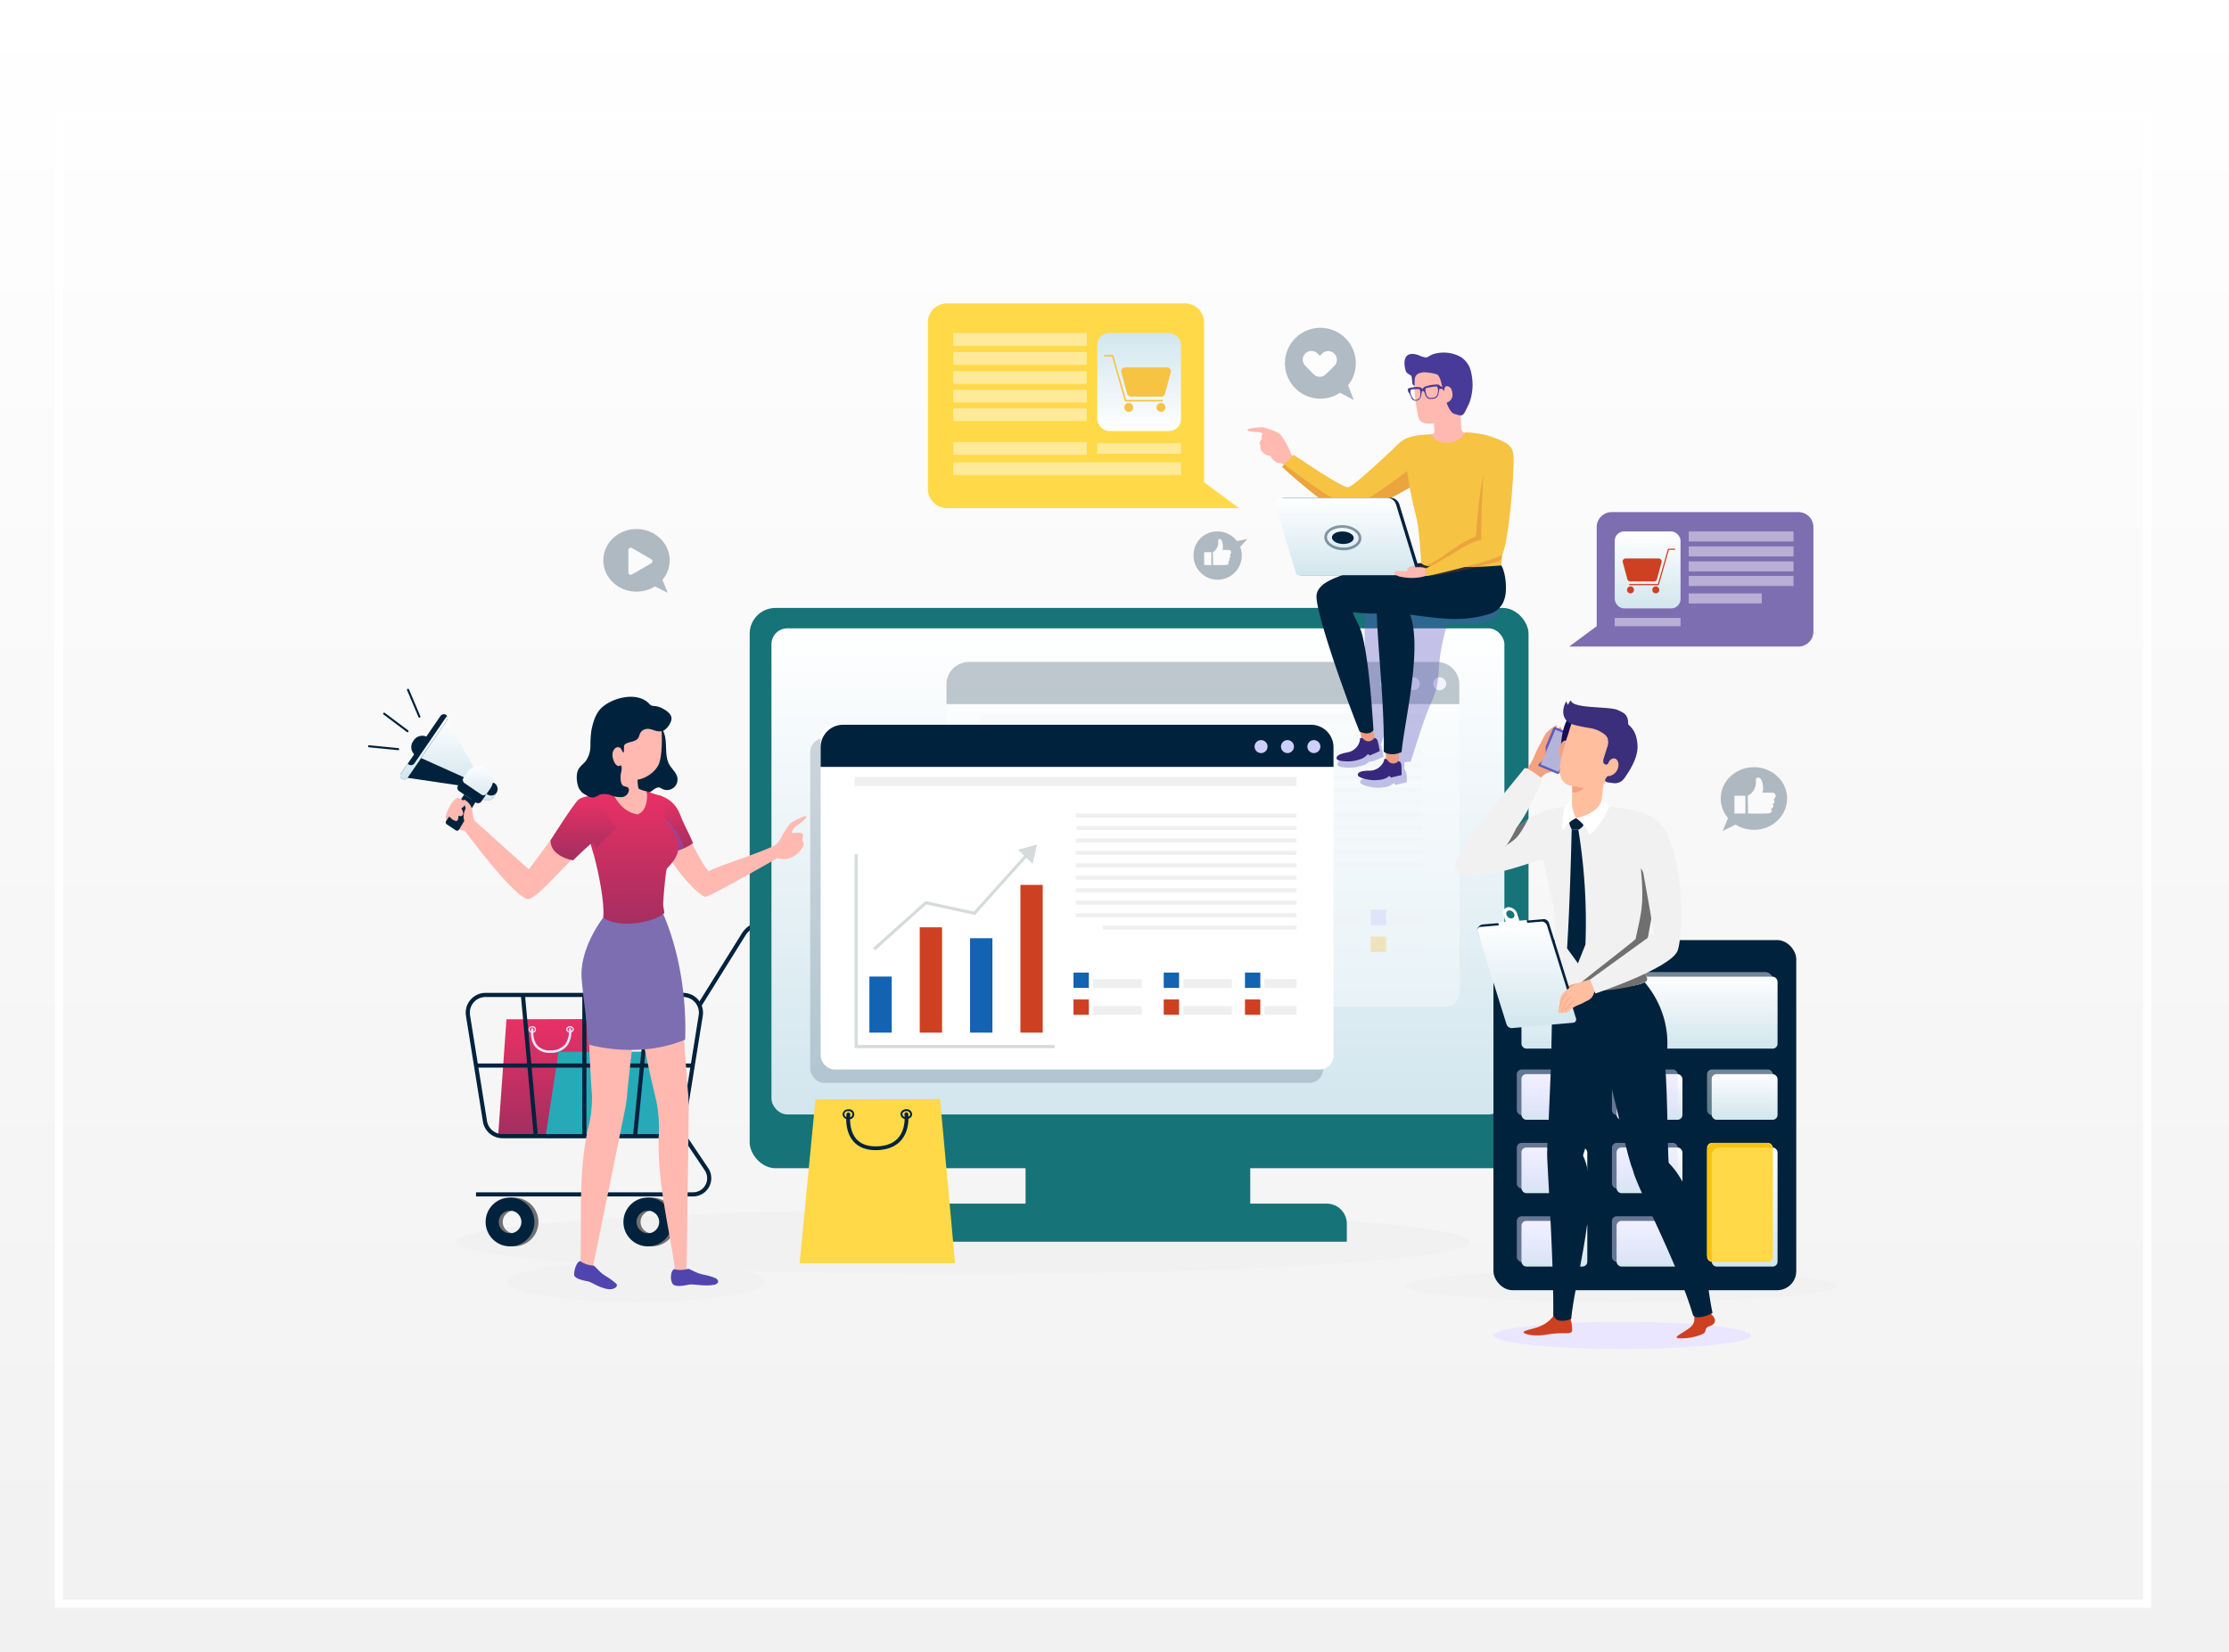 <svg xmlns="http://www.w3.org/2000/svg" xmlns:xlink="http://www.w3.org/1999/xlink" width="812" height="602" viewBox="0 0 812 602">
  <rect x="0" y="0" width="812" height="602" fill="#333333" stroke="none"/>
  <defs>
    <linearGradient id="linear-gradient" x1="0.5" x2="0.5" y2="1" gradientUnits="objectBoundingBox">
      <stop offset="0" stop-color="#fff"/>
      <stop offset="1" stop-color="#f1f1f1"/>
    </linearGradient>
    <linearGradient id="linear-gradient-2" x1="0.5" x2="0.5" y2="1" gradientUnits="objectBoundingBox">
      <stop offset="0" stop-color="#ea3065"/>
      <stop offset="1" stop-color="#a22f5f"/>
    </linearGradient>
    <linearGradient id="linear-gradient-3" x1="0.5" x2="0.5" y2="1" gradientUnits="objectBoundingBox">
      <stop offset="0" stop-color="#fff"/>
      <stop offset="1" stop-color="#d2e6ee"/>
    </linearGradient>
  </defs>
  <g id="Grupo_64234" data-name="Grupo 64234" transform="translate(-602 -1433.723)">
    <rect id="Rectángulo_29536" data-name="Rectángulo 29536" width="812" height="602" transform="translate(602 1433.723)" fill="url(#linear-gradient)"/>
    <g id="Rectángulo_4927" data-name="Rectángulo 4927" transform="translate(622 1474)" fill="none" stroke="#fff" stroke-width="3">
      <rect width="763.711" height="545.508" stroke="none"/>
      <rect x="1.5" y="1.5" width="760.711" height="542.508" fill="none"/>
    </g>
    <g id="Grupo_46376" data-name="Grupo 46376" transform="translate(418.811 1401.339)">
      <g id="Grupo_45802" data-name="Grupo 45802" transform="translate(349.25 472.973)">
        <path id="Trazado_95861" data-name="Trazado 95861" d="M336.984,356.714c0,6.515,82.677,11.8,184.674,11.8s184.659-5.286,184.659-11.8-82.677-11.8-184.659-11.8S336.984,350.194,336.984,356.714Z" transform="translate(-336.984 -344.91)" fill="#f1f1f1"/>
      </g>
      <path id="Trazado_95862" data-name="Trazado 95862" d="M442.327,363.915c0,4.078-20.989,7.384-46.879,7.384s-46.879-3.306-46.879-7.384,20.989-7.384,46.879-7.384S442.327,359.837,442.327,363.915Z" transform="translate(19.611 135.431)" fill="#f1f1f1"/>
      <ellipse id="Elipse_3860" data-name="Elipse 3860" cx="78.657" cy="5.843" rx="78.657" ry="5.843" transform="translate(695.139 495.045)" fill="#f1f1f1"/>
      <g id="Grupo_45808" data-name="Grupo 45808" transform="translate(353.591 368.939)">
        <path id="Trazado_95863" data-name="Trazado 95863" d="M349.441,302.559l-3.02,42.3h40.352l-2.78-42.381Z" transform="translate(-335.342 -267.776)" fill="url(#linear-gradient-2)"/>
        <g id="Grupo_45805" data-name="Grupo 45805" transform="translate(22.102 37.296)">
          <g id="Grupo_45803" data-name="Grupo 45803" transform="translate(0 0.031)">
            <path id="Trazado_95864" data-name="Trazado 95864" d="M353.167,305.26v0a1.294,1.294,0,0,1,1.382-1.173h0a1.187,1.187,0,1,1,0,2.342h0A1.3,1.3,0,0,1,353.167,305.26Zm1.384-.729a.749.749,0,1,0,0,1.449h0a.749.749,0,1,0,0-1.449Zm-1.165.727h0Z" transform="translate(-353.167 -304.085)" fill="#eae6ff"/>
          </g>
          <g id="Grupo_45804" data-name="Grupo 45804" transform="translate(13.757)">
            <path id="Trazado_95865" data-name="Trazado 95865" d="M361.586,305.239l.224,0-.224,0a1.079,1.079,0,0,1,.324-.758,1.5,1.5,0,0,1,1.057-.415h0a1.29,1.29,0,0,1,1.382,1.167,1.076,1.076,0,0,1-.418.843,1.513,1.513,0,0,1-.962.33h0A1.294,1.294,0,0,1,361.586,305.239Zm1.381-.727a1.048,1.048,0,0,0-.74.286.624.624,0,0,0-.194.439h0a.857.857,0,0,0,.94.722h0a1.073,1.073,0,0,0,.68-.229.645.645,0,0,0,.255-.5.853.853,0,0,0-.936-.722Z" transform="translate(-361.586 -304.066)" fill="#eae6ff"/>
          </g>
          <path id="Trazado_95866" data-name="Trazado 95866" d="M360.68,313.5c.129,0,.26,0,.392-.007a7.429,7.429,0,0,0,5.73-2.42,8.6,8.6,0,0,0,1.609-6.178.442.442,0,0,0-.5-.378.447.447,0,0,0-.381.5,7.815,7.815,0,0,1-1.413,5.482,6.583,6.583,0,0,1-5.07,2.095,6,6,0,0,1-4.905-1.712c-1.971-2.193-1.485-5.8-1.48-5.833a.447.447,0,0,0-.886-.127c-.023.165-.551,4.046,1.7,6.554A6.656,6.656,0,0,0,360.68,313.5Z" transform="translate(-352.828 -303.786)" fill="#eae6ff"/>
        </g>
        <path id="Trazado_95867" data-name="Trazado 95867" d="M361.754,309.816l-4.822,31.451,43.81-.1-4.436-31.429Z" transform="translate(-328.678 -263.176)" fill="#26aab7"/>
        <g id="Grupo_45807" data-name="Grupo 45807">
          <path id="Trazado_95868" data-name="Trazado 95868" d="M353.4,342.284a8.886,8.886,0,1,0,8.886,8.886A8.886,8.886,0,0,0,353.4,342.284Zm0,13.012a4.125,4.125,0,1,1,4.142-4.126A4.124,4.124,0,0,1,353.4,355.3Z" transform="translate(-336.55 -242.54)" fill="#707070"/>
          <path id="Trazado_95869" data-name="Trazado 95869" d="M352.507,342.284a8.886,8.886,0,1,0,8.886,8.886A8.888,8.888,0,0,0,352.507,342.284Zm0,13.012a4.125,4.125,0,1,1,4.142-4.126A4.124,4.124,0,0,1,352.507,355.3Z" transform="translate(-337.117 -242.54)" fill="#00223d"/>
          <path id="Trazado_95870" data-name="Trazado 95870" d="M384.125,342.284a8.886,8.886,0,1,0,8.886,8.886A8.887,8.887,0,0,0,384.125,342.284Zm0,13.012a4.125,4.125,0,1,1,4.144-4.126A4.122,4.122,0,0,1,384.125,355.3Z" transform="translate(-317.071 -242.54)" fill="#707070"/>
          <path id="Trazado_95871" data-name="Trazado 95871" d="M383.231,342.284a8.886,8.886,0,1,0,8.886,8.886A8.886,8.886,0,0,0,383.231,342.284Zm0,13.012a4.125,4.125,0,1,1,4.144-4.126A4.122,4.122,0,0,1,383.231,355.3Z" transform="translate(-317.638 -242.54)" fill="#00223d"/>
          <g id="Grupo_45806" data-name="Grupo 45806">
            <path id="Trazado_95872" data-name="Trazado 95872" d="M441.02,281.241h-26.7a8.132,8.132,0,0,0-6.9,3.833L391.28,310.986" transform="translate(-306.901 -281.241)" fill="none" stroke="#00223d" stroke-miterlimit="10" stroke-width="1.5"/>
            <path id="Trazado_95873" data-name="Trazado 95873" d="M352.284,348.552h59.664a6.469,6.469,0,0,0,6.387-5.444l6.173-38.512a6.469,6.469,0,0,0-6.387-7.492H346.11a6.47,6.47,0,0,0-6.387,7.492l6.175,38.512A6.466,6.466,0,0,0,352.284,348.552Z" transform="translate(-339.64 -271.184)" fill="none" stroke="#00223d" stroke-miterlimit="10" stroke-width="1.5"/>
            <line id="Línea_1499" data-name="Línea 1499" y2="51.448" transform="translate(42.475 25.92)" fill="none" stroke="#00223d" stroke-miterlimit="10" stroke-width="1.5"/>
            <line id="Línea_1500" data-name="Línea 1500" x1="78.939" transform="translate(3.006 51.644)" fill="none" stroke="#00223d" stroke-miterlimit="10" stroke-width="1.5"/>
            <line id="Línea_1501" data-name="Línea 1501" x1="5.106" y2="51.448" transform="translate(60.934 25.92)" fill="none" stroke="#00223d" stroke-miterlimit="10" stroke-width="1.5"/>
            <line id="Línea_1502" data-name="Línea 1502" x2="4.713" y2="51.448" transform="translate(20.09 25.92)" fill="none" stroke="#00223d" stroke-miterlimit="10" stroke-width="1.5"/>
            <path id="Trazado_95874" data-name="Trazado 95874" d="M415.76,327.158l9.667,14.374a5.889,5.889,0,0,1-4.887,9.175H341.48" transform="translate(-338.474 -252.13)" fill="none" stroke="#00223d" stroke-miterlimit="10" stroke-width="1.5"/>
          </g>
        </g>
      </g>
      <g id="Grupo_46034" data-name="Grupo 46034" transform="translate(456.292 253.864)">
        <rect id="Rectángulo_28159" data-name="Rectángulo 28159" width="81.844" height="22.017" transform="translate(100.506 196.93)" fill="#167377"/>
        <rect id="Rectángulo_28160" data-name="Rectángulo 28160" width="283.719" height="204.117" rx="9.387" fill="#167377"/>
        <rect id="Rectángulo_28161" data-name="Rectángulo 28161" width="267.007" height="177.09" rx="5.768" transform="translate(7.925 7.443)" fill="url(#linear-gradient-3)"/>
        <path id="Rectángulo_28162" data-name="Rectángulo 28162" d="M7.322,0H144.879A7.322,7.322,0,0,1,152.2,7.322V13.88a0,0,0,0,1,0,0H0a0,0,0,0,1,0,0V7.322A7.322,7.322,0,0,1,7.322,0Z" transform="translate(65.328 217.032)" fill="#167377"/>
        <g id="Grupo_45811" data-name="Grupo 45811" transform="translate(71.689 19.674)" opacity="0.35">
          <g id="Grupo_45810" data-name="Grupo 45810">
            <g id="Grupo_45809" data-name="Grupo 45809">
              <rect id="Rectángulo_28163" data-name="Rectángulo 28163" width="186.826" height="125.58" rx="5.01" fill="#fff"/>
            </g>
          </g>
        </g>
        <g id="Grupo_45919" data-name="Grupo 45919" transform="translate(71.688 19.674)" opacity="0.25" style="mix-blend-mode: multiply;isolation: isolate">
          <g id="Grupo_45918" data-name="Grupo 45918" transform="translate(12.381 18.99)">
            <g id="Grupo_45814" data-name="Grupo 45814" transform="translate(5.375 72.745)">
              <g id="Grupo_45813" data-name="Grupo 45813">
                <g id="Grupo_45812" data-name="Grupo 45812">
                  <rect id="Rectángulo_28164" data-name="Rectángulo 28164" width="8.138" height="20.431" fill="#fca70c"/>
                </g>
              </g>
            </g>
            <g id="Grupo_45817" data-name="Grupo 45817" transform="translate(23.713 54.81)">
              <g id="Grupo_45816" data-name="Grupo 45816">
                <g id="Grupo_45815" data-name="Grupo 45815">
                  <rect id="Rectángulo_28165" data-name="Rectángulo 28165" width="8.138" height="38.366" fill="#b1affd"/>
                </g>
              </g>
            </g>
            <g id="Grupo_45820" data-name="Grupo 45820" transform="translate(42.051 58.777)">
              <g id="Grupo_45819" data-name="Grupo 45819">
                <g id="Grupo_45818" data-name="Grupo 45818">
                  <rect id="Rectángulo_28166" data-name="Rectángulo 28166" width="8.138" height="34.399" fill="#fca70c"/>
                </g>
              </g>
            </g>
            <g id="Grupo_45823" data-name="Grupo 45823" transform="translate(60.389 39.355)">
              <g id="Grupo_45822" data-name="Grupo 45822">
                <g id="Grupo_45821" data-name="Grupo 45821">
                  <rect id="Rectángulo_28167" data-name="Rectángulo 28167" width="8.138" height="53.821" fill="#b1affd"/>
                </g>
              </g>
            </g>
            <g id="Grupo_45826" data-name="Grupo 45826" transform="translate(23.713 54.81)" opacity="0.15" style="mix-blend-mode: multiply;isolation: isolate">
              <g id="Grupo_45825" data-name="Grupo 45825">
                <g id="Grupo_45824" data-name="Grupo 45824">
                  <rect id="Rectángulo_28168" data-name="Rectángulo 28168" width="3.735" height="38.366" opacity="0.26"/>
                </g>
              </g>
            </g>
            <g id="Grupo_45829" data-name="Grupo 45829" transform="translate(5.375 72.745)" opacity="0.15" style="mix-blend-mode: multiply;isolation: isolate">
              <g id="Grupo_45828" data-name="Grupo 45828">
                <g id="Grupo_45827" data-name="Grupo 45827">
                  <rect id="Rectángulo_28169" data-name="Rectángulo 28169" width="3.735" height="20.431" opacity="0.26"/>
                </g>
              </g>
            </g>
            <g id="Grupo_45832" data-name="Grupo 45832" transform="translate(60.389 39.355)" opacity="0.62" style="mix-blend-mode: multiply;isolation: isolate">
              <g id="Grupo_45831" data-name="Grupo 45831">
                <g id="Grupo_45830" data-name="Grupo 45830">
                  <rect id="Rectángulo_28170" data-name="Rectángulo 28170" width="3.735" height="53.821" opacity="0.26"/>
                </g>
              </g>
            </g>
            <g id="Grupo_45835" data-name="Grupo 45835" transform="translate(42.051 58.777)" opacity="0.15" style="mix-blend-mode: multiply;isolation: isolate">
              <g id="Grupo_45834" data-name="Grupo 45834">
                <g id="Grupo_45833" data-name="Grupo 45833">
                  <rect id="Rectángulo_28171" data-name="Rectángulo 28171" width="3.735" height="34.399" opacity="0.26"/>
                </g>
              </g>
            </g>
            <g id="Grupo_45838" data-name="Grupo 45838" transform="translate(0 21.245)">
              <g id="Grupo_45837" data-name="Grupo 45837">
                <g id="Grupo_45836" data-name="Grupo 45836">
                  <path id="Trazado_95875" data-name="Trazado 95875" d="M526.777,325.034H453.943V247.48h1.111v76.444h71.723Z" transform="translate(-453.943 -247.48)" fill="#d5dbda"/>
                </g>
              </g>
            </g>
            <g id="Grupo_45841" data-name="Grupo 45841" transform="translate(6.739 27.802)">
              <g id="Grupo_45840" data-name="Grupo 45840">
                <g id="Grupo_45839" data-name="Grupo 45839">
                  <path id="Trazado_95876" data-name="Trazado 95876" d="M458.81,286.867l-.742-.827,19.053-17.108,17.648,3.834,19.109-21.274.827.742-19.541,21.754-17.723-3.85Z" transform="translate(-458.067 -251.492)" fill="#d5dbda"/>
                </g>
              </g>
            </g>
            <g id="Grupo_45844" data-name="Grupo 45844" transform="translate(59.484 24.659)">
              <g id="Grupo_45843" data-name="Grupo 45843">
                <g id="Grupo_45842" data-name="Grupo 45842">
                  <path id="Trazado_95877" data-name="Trazado 95877" d="M495.736,256.6l-5.388-5.167,6.956-1.861Z" transform="translate(-490.347 -249.569)" fill="#d5dbda"/>
                </g>
              </g>
            </g>
            <g id="Grupo_45857" data-name="Grupo 45857" transform="translate(79.731 71.296)">
              <g id="Grupo_45847" data-name="Grupo 45847">
                <g id="Grupo_45846" data-name="Grupo 45846">
                  <g id="Grupo_45845" data-name="Grupo 45845">
                    <rect id="Rectángulo_28172" data-name="Rectángulo 28172" width="5.589" height="5.589" fill="#b1affd"/>
                  </g>
                </g>
              </g>
              <g id="Grupo_45850" data-name="Grupo 45850" transform="translate(0 9.792)">
                <g id="Grupo_45849" data-name="Grupo 45849">
                  <g id="Grupo_45848" data-name="Grupo 45848">
                    <rect id="Rectángulo_28173" data-name="Rectángulo 28173" width="5.589" height="5.589" fill="#fca70c"/>
                  </g>
                </g>
              </g>
              <g id="Grupo_45853" data-name="Grupo 45853" transform="translate(7.128 12.205)">
                <g id="Grupo_45852" data-name="Grupo 45852">
                  <g id="Grupo_45851" data-name="Grupo 45851">
                    <rect id="Rectángulo_28174" data-name="Rectángulo 28174" width="17.716" height="3.176" fill="#efefef"/>
                  </g>
                </g>
              </g>
              <g id="Grupo_45856" data-name="Grupo 45856" transform="translate(7.128 2.413)">
                <g id="Grupo_45855" data-name="Grupo 45855">
                  <g id="Grupo_45854" data-name="Grupo 45854">
                    <rect id="Rectángulo_28175" data-name="Rectángulo 28175" width="17.716" height="3.176" fill="#efefef"/>
                  </g>
                </g>
              </g>
            </g>
            <g id="Grupo_45870" data-name="Grupo 45870" transform="translate(112.598 71.296)">
              <g id="Grupo_45860" data-name="Grupo 45860">
                <g id="Grupo_45859" data-name="Grupo 45859">
                  <g id="Grupo_45858" data-name="Grupo 45858">
                    <rect id="Rectángulo_28176" data-name="Rectángulo 28176" width="5.589" height="5.589" fill="#b1affd"/>
                  </g>
                </g>
              </g>
              <g id="Grupo_45863" data-name="Grupo 45863" transform="translate(0 9.792)">
                <g id="Grupo_45862" data-name="Grupo 45862">
                  <g id="Grupo_45861" data-name="Grupo 45861">
                    <rect id="Rectángulo_28177" data-name="Rectángulo 28177" width="5.589" height="5.589" fill="#fca70c"/>
                  </g>
                </g>
              </g>
              <g id="Grupo_45866" data-name="Grupo 45866" transform="translate(7.128 12.205)">
                <g id="Grupo_45865" data-name="Grupo 45865">
                  <g id="Grupo_45864" data-name="Grupo 45864">
                    <rect id="Rectángulo_28178" data-name="Rectángulo 28178" width="17.716" height="3.176" fill="#efefef"/>
                  </g>
                </g>
              </g>
              <g id="Grupo_45869" data-name="Grupo 45869" transform="translate(7.128 2.413)">
                <g id="Grupo_45868" data-name="Grupo 45868">
                  <g id="Grupo_45867" data-name="Grupo 45867">
                    <rect id="Rectángulo_28179" data-name="Rectángulo 28179" width="17.716" height="3.176" fill="#efefef"/>
                  </g>
                </g>
              </g>
            </g>
            <g id="Grupo_45883" data-name="Grupo 45883" transform="translate(142.195 71.296)">
              <g id="Grupo_45873" data-name="Grupo 45873">
                <g id="Grupo_45872" data-name="Grupo 45872">
                  <g id="Grupo_45871" data-name="Grupo 45871">
                    <rect id="Rectángulo_28180" data-name="Rectángulo 28180" width="5.589" height="5.589" fill="#b1affd"/>
                  </g>
                </g>
              </g>
              <g id="Grupo_45876" data-name="Grupo 45876" transform="translate(0 9.792)">
                <g id="Grupo_45875" data-name="Grupo 45875">
                  <g id="Grupo_45874" data-name="Grupo 45874">
                    <rect id="Rectángulo_28181" data-name="Rectángulo 28181" width="5.589" height="5.589" fill="#fca70c"/>
                  </g>
                </g>
              </g>
              <g id="Grupo_45879" data-name="Grupo 45879" transform="translate(7.128 12.205)">
                <g id="Grupo_45878" data-name="Grupo 45878">
                  <g id="Grupo_45877" data-name="Grupo 45877">
                    <rect id="Rectángulo_28182" data-name="Rectángulo 28182" width="11.658" height="3.176" fill="#efefef"/>
                  </g>
                </g>
              </g>
              <g id="Grupo_45882" data-name="Grupo 45882" transform="translate(7.128 2.413)">
                <g id="Grupo_45881" data-name="Grupo 45881">
                  <g id="Grupo_45880" data-name="Grupo 45880">
                    <rect id="Rectángulo_28183" data-name="Rectángulo 28183" width="11.658" height="3.176" fill="#efefef"/>
                  </g>
                </g>
              </g>
            </g>
            <g id="Grupo_45917" data-name="Grupo 45917">
              <g id="Grupo_45886" data-name="Grupo 45886" transform="translate(80.777 17.897)">
                <g id="Grupo_45885" data-name="Grupo 45885">
                  <g id="Grupo_45884" data-name="Grupo 45884">
                    <rect id="Rectángulo_28184" data-name="Rectángulo 28184" width="80.205" height="1.458" fill="#efefef"/>
                  </g>
                </g>
              </g>
              <g id="Grupo_45889" data-name="Grupo 45889">
                <g id="Grupo_45888" data-name="Grupo 45888">
                  <g id="Grupo_45887" data-name="Grupo 45887">
                    <rect id="Rectángulo_28185" data-name="Rectángulo 28185" width="160.981" height="3.338" fill="#efefef"/>
                  </g>
                </g>
              </g>
              <g id="Grupo_45892" data-name="Grupo 45892" transform="translate(80.536 22.432)">
                <g id="Grupo_45891" data-name="Grupo 45891">
                  <g id="Grupo_45890" data-name="Grupo 45890">
                    <rect id="Rectángulo_28186" data-name="Rectángulo 28186" width="80.445" height="1.458" fill="#efefef"/>
                  </g>
                </g>
              </g>
              <g id="Grupo_45895" data-name="Grupo 45895" transform="translate(80.536 13.363)">
                <g id="Grupo_45894" data-name="Grupo 45894">
                  <g id="Grupo_45893" data-name="Grupo 45893">
                    <rect id="Rectángulo_28187" data-name="Rectángulo 28187" width="80.445" height="1.458" fill="#efefef"/>
                  </g>
                </g>
              </g>
              <g id="Grupo_45898" data-name="Grupo 45898" transform="translate(80.536 26.967)">
                <g id="Grupo_45897" data-name="Grupo 45897">
                  <g id="Grupo_45896" data-name="Grupo 45896">
                    <rect id="Rectángulo_28188" data-name="Rectángulo 28188" width="80.445" height="1.458" fill="#efefef"/>
                  </g>
                </g>
              </g>
              <g id="Grupo_45901" data-name="Grupo 45901" transform="translate(80.536 31.502)">
                <g id="Grupo_45900" data-name="Grupo 45900">
                  <g id="Grupo_45899" data-name="Grupo 45899">
                    <rect id="Rectángulo_28189" data-name="Rectángulo 28189" width="80.445" height="1.458" fill="#efefef"/>
                  </g>
                </g>
              </g>
              <g id="Grupo_45904" data-name="Grupo 45904" transform="translate(80.536 36.036)">
                <g id="Grupo_45903" data-name="Grupo 45903">
                  <g id="Grupo_45902" data-name="Grupo 45902">
                    <rect id="Rectángulo_28190" data-name="Rectángulo 28190" width="80.445" height="1.458" fill="#efefef"/>
                  </g>
                </g>
              </g>
              <g id="Grupo_45907" data-name="Grupo 45907" transform="translate(80.536 40.571)">
                <g id="Grupo_45906" data-name="Grupo 45906">
                  <g id="Grupo_45905" data-name="Grupo 45905">
                    <rect id="Rectángulo_28191" data-name="Rectángulo 28191" width="80.445" height="1.458" fill="#efefef"/>
                  </g>
                </g>
              </g>
              <g id="Grupo_45910" data-name="Grupo 45910" transform="translate(80.536 45.106)">
                <g id="Grupo_45909" data-name="Grupo 45909">
                  <g id="Grupo_45908" data-name="Grupo 45908">
                    <rect id="Rectángulo_28192" data-name="Rectángulo 28192" width="80.445" height="1.458" fill="#efefef"/>
                  </g>
                </g>
              </g>
              <g id="Grupo_45913" data-name="Grupo 45913" transform="translate(80.536 49.641)">
                <g id="Grupo_45912" data-name="Grupo 45912">
                  <g id="Grupo_45911" data-name="Grupo 45911">
                    <rect id="Rectángulo_28193" data-name="Rectángulo 28193" width="80.445" height="1.458" fill="#efefef"/>
                  </g>
                </g>
              </g>
              <g id="Grupo_45916" data-name="Grupo 45916" transform="translate(90.385 54.176)">
                <g id="Grupo_45915" data-name="Grupo 45915">
                  <g id="Grupo_45914" data-name="Grupo 45914">
                    <rect id="Rectángulo_28194" data-name="Rectángulo 28194" width="70.596" height="1.458" fill="#efefef"/>
                  </g>
                </g>
              </g>
            </g>
          </g>
          <path id="Trazado_95878" data-name="Trazado 95878" d="M625.005,222.856H454.552a8.186,8.186,0,0,0-8.186,8.186v7.165H633.192v-7.165A8.186,8.186,0,0,0,625.005,222.856Z" transform="translate(-446.366 -222.856)" fill="#00223d"/>
          <path id="Trazado_95879" data-name="Trazado 95879" d="M547.829,228.64a2.36,2.36,0,1,1-2.36-2.359A2.36,2.36,0,0,1,547.829,228.64Z" transform="translate(-385.032 -220.685)" fill="#cfcfff"/>
          <circle id="Elipse_3861" data-name="Elipse 3861" cx="2.36" cy="2.36" r="2.36" transform="translate(167.697 5.596)" fill="#cfcfff"/>
          <circle id="Elipse_3862" data-name="Elipse 3862" cx="2.36" cy="2.36" r="2.36" transform="translate(177.318 5.596)" fill="#cfcfff"/>
        </g>
        <g id="Grupo_46033" data-name="Grupo 46033" transform="translate(22.061 42.561)">
          <g id="Grupo_45922" data-name="Grupo 45922" transform="translate(0 4.89)">
            <g id="Grupo_45921" data-name="Grupo 45921">
              <g id="Grupo_45920" data-name="Grupo 45920">
                <rect id="Rectángulo_28195" data-name="Rectángulo 28195" width="186.826" height="125.58" rx="5.01" fill="#00223d" opacity="0.169" style="mix-blend-mode: multiply;isolation: isolate"/>
              </g>
            </g>
          </g>
          <g id="Grupo_45925" data-name="Grupo 45925" transform="translate(3.79)">
            <g id="Grupo_45924" data-name="Grupo 45924">
              <g id="Grupo_45923" data-name="Grupo 45923">
                <rect id="Rectángulo_28196" data-name="Rectángulo 28196" width="186.826" height="125.58" rx="5.01" fill="#fff"/>
              </g>
            </g>
          </g>
          <g id="Grupo_46032" data-name="Grupo 46032" transform="translate(16.171 18.99)">
            <g id="Grupo_45928" data-name="Grupo 45928" transform="translate(5.375 72.745)">
              <g id="Grupo_45927" data-name="Grupo 45927">
                <g id="Grupo_45926" data-name="Grupo 45926">
                  <rect id="Rectángulo_28197" data-name="Rectángulo 28197" width="8.138" height="20.431" fill="#1363b2"/>
                </g>
              </g>
            </g>
            <g id="Grupo_45931" data-name="Grupo 45931" transform="translate(23.713 54.81)">
              <g id="Grupo_45930" data-name="Grupo 45930">
                <g id="Grupo_45929" data-name="Grupo 45929">
                  <rect id="Rectángulo_28198" data-name="Rectángulo 28198" width="8.138" height="38.366" fill="#cd4022"/>
                </g>
              </g>
            </g>
            <g id="Grupo_45934" data-name="Grupo 45934" transform="translate(42.051 58.777)">
              <g id="Grupo_45933" data-name="Grupo 45933">
                <g id="Grupo_45932" data-name="Grupo 45932">
                  <rect id="Rectángulo_28199" data-name="Rectángulo 28199" width="8.138" height="34.399" fill="#1363b2"/>
                </g>
              </g>
            </g>
            <g id="Grupo_45937" data-name="Grupo 45937" transform="translate(60.39 39.355)">
              <g id="Grupo_45936" data-name="Grupo 45936">
                <g id="Grupo_45935" data-name="Grupo 45935">
                  <rect id="Rectángulo_28200" data-name="Rectángulo 28200" width="8.138" height="53.821" fill="#cd4022"/>
                </g>
              </g>
            </g>
            <g id="Grupo_45952" data-name="Grupo 45952" transform="translate(0 28.173)">
              <g id="Grupo_45951" data-name="Grupo 45951">
                <g id="Grupo_45950" data-name="Grupo 45950">
                  <path id="Trazado_95880" data-name="Trazado 95880" d="M498.724,336.353H425.891V265.727H427v69.515h71.723Z" transform="translate(-425.891 -265.727)" fill="#d5dbda"/>
                </g>
              </g>
            </g>
            <g id="Grupo_45955" data-name="Grupo 45955" transform="translate(6.739 27.802)">
              <g id="Grupo_45954" data-name="Grupo 45954">
                <g id="Grupo_45953" data-name="Grupo 45953">
                  <path id="Trazado_95881" data-name="Trazado 95881" d="M430.757,300.875l-.742-.827,19.052-17.108,17.648,3.834L485.825,265.5l.827.742L467.11,288l-17.723-3.85Z" transform="translate(-430.015 -265.499)" fill="#d5dbda"/>
                </g>
              </g>
            </g>
            <g id="Grupo_45958" data-name="Grupo 45958" transform="translate(59.484 24.659)">
              <g id="Grupo_45957" data-name="Grupo 45957">
                <g id="Grupo_45956" data-name="Grupo 45956">
                  <path id="Trazado_95882" data-name="Trazado 95882" d="M467.683,270.6l-5.388-5.167,6.956-1.861Z" transform="translate(-462.295 -263.576)" fill="#d5dbda"/>
                </g>
              </g>
            </g>
            <g id="Grupo_45971" data-name="Grupo 45971" transform="translate(79.731 71.296)">
              <g id="Grupo_45961" data-name="Grupo 45961">
                <g id="Grupo_45960" data-name="Grupo 45960">
                  <g id="Grupo_45959" data-name="Grupo 45959">
                    <rect id="Rectángulo_28205" data-name="Rectángulo 28205" width="5.589" height="5.589" fill="#1363b2"/>
                  </g>
                </g>
              </g>
              <g id="Grupo_45964" data-name="Grupo 45964" transform="translate(0 9.792)">
                <g id="Grupo_45963" data-name="Grupo 45963">
                  <g id="Grupo_45962" data-name="Grupo 45962">
                    <rect id="Rectángulo_28206" data-name="Rectángulo 28206" width="5.589" height="5.589" fill="#cd4022"/>
                  </g>
                </g>
              </g>
              <g id="Grupo_45967" data-name="Grupo 45967" transform="translate(7.128 12.205)">
                <g id="Grupo_45966" data-name="Grupo 45966">
                  <g id="Grupo_45965" data-name="Grupo 45965">
                    <rect id="Rectángulo_28207" data-name="Rectángulo 28207" width="17.716" height="3.176" fill="#efefef"/>
                  </g>
                </g>
              </g>
              <g id="Grupo_45970" data-name="Grupo 45970" transform="translate(7.128 2.413)">
                <g id="Grupo_45969" data-name="Grupo 45969">
                  <g id="Grupo_45968" data-name="Grupo 45968">
                    <rect id="Rectángulo_28208" data-name="Rectángulo 28208" width="17.716" height="3.176" fill="#efefef"/>
                  </g>
                </g>
              </g>
            </g>
            <g id="Grupo_45984" data-name="Grupo 45984" transform="translate(112.598 71.296)">
              <g id="Grupo_45974" data-name="Grupo 45974">
                <g id="Grupo_45973" data-name="Grupo 45973">
                  <g id="Grupo_45972" data-name="Grupo 45972">
                    <rect id="Rectángulo_28209" data-name="Rectángulo 28209" width="5.589" height="5.589" fill="#1363b2"/>
                  </g>
                </g>
              </g>
              <g id="Grupo_45977" data-name="Grupo 45977" transform="translate(0 9.792)">
                <g id="Grupo_45976" data-name="Grupo 45976">
                  <g id="Grupo_45975" data-name="Grupo 45975">
                    <rect id="Rectángulo_28210" data-name="Rectángulo 28210" width="5.589" height="5.589" fill="#cd4022"/>
                  </g>
                </g>
              </g>
              <g id="Grupo_45980" data-name="Grupo 45980" transform="translate(7.128 12.205)">
                <g id="Grupo_45979" data-name="Grupo 45979">
                  <g id="Grupo_45978" data-name="Grupo 45978">
                    <rect id="Rectángulo_28211" data-name="Rectángulo 28211" width="17.716" height="3.176" fill="#efefef"/>
                  </g>
                </g>
              </g>
              <g id="Grupo_45983" data-name="Grupo 45983" transform="translate(7.128 2.413)">
                <g id="Grupo_45982" data-name="Grupo 45982">
                  <g id="Grupo_45981" data-name="Grupo 45981">
                    <rect id="Rectángulo_28212" data-name="Rectángulo 28212" width="17.716" height="3.176" fill="#efefef"/>
                  </g>
                </g>
              </g>
            </g>
            <g id="Grupo_45997" data-name="Grupo 45997" transform="translate(142.195 71.296)">
              <g id="Grupo_45987" data-name="Grupo 45987">
                <g id="Grupo_45986" data-name="Grupo 45986">
                  <g id="Grupo_45985" data-name="Grupo 45985">
                    <rect id="Rectángulo_28213" data-name="Rectángulo 28213" width="5.589" height="5.589" fill="#1363b2"/>
                  </g>
                </g>
              </g>
              <g id="Grupo_45990" data-name="Grupo 45990" transform="translate(0 9.792)">
                <g id="Grupo_45989" data-name="Grupo 45989">
                  <g id="Grupo_45988" data-name="Grupo 45988">
                    <rect id="Rectángulo_28214" data-name="Rectángulo 28214" width="5.589" height="5.589" fill="#cd4022"/>
                  </g>
                </g>
              </g>
              <g id="Grupo_45993" data-name="Grupo 45993" transform="translate(7.128 12.205)">
                <g id="Grupo_45992" data-name="Grupo 45992">
                  <g id="Grupo_45991" data-name="Grupo 45991">
                    <rect id="Rectángulo_28215" data-name="Rectángulo 28215" width="11.658" height="3.176" fill="#efefef"/>
                  </g>
                </g>
              </g>
              <g id="Grupo_45996" data-name="Grupo 45996" transform="translate(7.128 2.413)">
                <g id="Grupo_45995" data-name="Grupo 45995">
                  <g id="Grupo_45994" data-name="Grupo 45994">
                    <rect id="Rectángulo_28216" data-name="Rectángulo 28216" width="11.658" height="3.176" fill="#efefef"/>
                  </g>
                </g>
              </g>
            </g>
            <g id="Grupo_46031" data-name="Grupo 46031">
              <g id="Grupo_46000" data-name="Grupo 46000" transform="translate(80.777 17.897)">
                <g id="Grupo_45999" data-name="Grupo 45999">
                  <g id="Grupo_45998" data-name="Grupo 45998">
                    <rect id="Rectángulo_28217" data-name="Rectángulo 28217" width="80.204" height="1.458" fill="#efefef"/>
                  </g>
                </g>
              </g>
              <g id="Grupo_46003" data-name="Grupo 46003">
                <g id="Grupo_46002" data-name="Grupo 46002">
                  <g id="Grupo_46001" data-name="Grupo 46001">
                    <rect id="Rectángulo_28218" data-name="Rectángulo 28218" width="160.981" height="3.338" fill="#efefef"/>
                  </g>
                </g>
              </g>
              <g id="Grupo_46006" data-name="Grupo 46006" transform="translate(80.536 22.432)">
                <g id="Grupo_46005" data-name="Grupo 46005">
                  <g id="Grupo_46004" data-name="Grupo 46004">
                    <rect id="Rectángulo_28219" data-name="Rectángulo 28219" width="80.445" height="1.458" fill="#efefef"/>
                  </g>
                </g>
              </g>
              <g id="Grupo_46009" data-name="Grupo 46009" transform="translate(80.536 13.363)">
                <g id="Grupo_46008" data-name="Grupo 46008">
                  <g id="Grupo_46007" data-name="Grupo 46007">
                    <rect id="Rectángulo_28220" data-name="Rectángulo 28220" width="80.445" height="1.458" fill="#efefef"/>
                  </g>
                </g>
              </g>
              <g id="Grupo_46012" data-name="Grupo 46012" transform="translate(80.536 26.967)">
                <g id="Grupo_46011" data-name="Grupo 46011">
                  <g id="Grupo_46010" data-name="Grupo 46010">
                    <rect id="Rectángulo_28221" data-name="Rectángulo 28221" width="80.445" height="1.458" fill="#efefef"/>
                  </g>
                </g>
              </g>
              <g id="Grupo_46015" data-name="Grupo 46015" transform="translate(80.536 31.502)">
                <g id="Grupo_46014" data-name="Grupo 46014">
                  <g id="Grupo_46013" data-name="Grupo 46013">
                    <rect id="Rectángulo_28222" data-name="Rectángulo 28222" width="80.445" height="1.458" fill="#efefef"/>
                  </g>
                </g>
              </g>
              <g id="Grupo_46018" data-name="Grupo 46018" transform="translate(80.536 36.036)">
                <g id="Grupo_46017" data-name="Grupo 46017">
                  <g id="Grupo_46016" data-name="Grupo 46016">
                    <rect id="Rectángulo_28223" data-name="Rectángulo 28223" width="80.445" height="1.458" fill="#efefef"/>
                  </g>
                </g>
              </g>
              <g id="Grupo_46021" data-name="Grupo 46021" transform="translate(80.536 40.571)">
                <g id="Grupo_46020" data-name="Grupo 46020">
                  <g id="Grupo_46019" data-name="Grupo 46019">
                    <rect id="Rectángulo_28224" data-name="Rectángulo 28224" width="80.445" height="1.458" fill="#efefef"/>
                  </g>
                </g>
              </g>
              <g id="Grupo_46024" data-name="Grupo 46024" transform="translate(80.536 45.106)">
                <g id="Grupo_46023" data-name="Grupo 46023">
                  <g id="Grupo_46022" data-name="Grupo 46022">
                    <rect id="Rectángulo_28225" data-name="Rectángulo 28225" width="80.445" height="1.458" fill="#efefef"/>
                  </g>
                </g>
              </g>
              <g id="Grupo_46027" data-name="Grupo 46027" transform="translate(80.536 49.641)">
                <g id="Grupo_46026" data-name="Grupo 46026">
                  <g id="Grupo_46025" data-name="Grupo 46025">
                    <rect id="Rectángulo_28226" data-name="Rectángulo 28226" width="80.445" height="1.458" fill="#efefef"/>
                  </g>
                </g>
              </g>
              <g id="Grupo_46030" data-name="Grupo 46030" transform="translate(90.385 54.176)">
                <g id="Grupo_46029" data-name="Grupo 46029">
                  <g id="Grupo_46028" data-name="Grupo 46028">
                    <rect id="Rectángulo_28227" data-name="Rectángulo 28227" width="70.596" height="1.458" fill="#efefef"/>
                  </g>
                </g>
              </g>
            </g>
          </g>
          <path id="Trazado_95883" data-name="Trazado 95883" d="M596.953,236.863H426.5a8.186,8.186,0,0,0-8.186,8.186v7.165H605.14v-7.165A8.186,8.186,0,0,0,596.953,236.863Z" transform="translate(-414.523 -236.863)" fill="#00223d"/>
          <path id="Trazado_95884" data-name="Trazado 95884" d="M519.777,242.647a2.36,2.36,0,1,1-2.361-2.359A2.361,2.361,0,0,1,519.777,242.647Z" transform="translate(-353.189 -234.692)" fill="#cfcfff"/>
          <path id="Trazado_95885" data-name="Trazado 95885" d="M525.665,242.647a2.361,2.361,0,1,1-2.361-2.359A2.361,2.361,0,0,1,525.665,242.647Z" transform="translate(-349.457 -234.692)" fill="#cfcfff"/>
          <path id="Trazado_95886" data-name="Trazado 95886" d="M531.551,242.647a2.36,2.36,0,1,1-2.359-2.359A2.361,2.361,0,0,1,531.551,242.647Z" transform="translate(-345.724 -234.692)" fill="#cfcfff"/>
        </g>
        <path id="Trazado_95887" data-name="Trazado 95887" d="M586.947,210.9H543.2q.448,21.28.722,42.564a16.872,16.872,0,0,1-.791,6.413l-.067,0c-.58-.031-.324.15-.523,1.188,0,.015-.01.033-.013.047-1.769,2.889-5.222,4.469-8.583,5.212a.853.853,0,0,0,.054.469,1.075,1.075,0,0,0-.338,1.322c.2.474,2.719,1.116,6.134.748a16.288,16.288,0,0,0,3.789-1.051,5.881,5.881,0,0,0,1.4-.951,4.82,4.82,0,0,0,1.279-.309l.139.131,3.915-1.7s-.428-2.471-.766-3.757a2.237,2.237,0,0,0-.258-.6,179.445,179.445,0,0,0,7.681-27.3c-.712,11.525-4.853,34.935-5.16,35.74a6.009,6.009,0,0,1-4.975,3.493c-.927.077-5.484-.186-4.992,1.91.118.5,2.484,1.57,5.912,1.8a16.237,16.237,0,0,0,3.913-.377,7.261,7.261,0,0,0,2.44-1.328l.528.7,4.15-1s-.007-1.08-.033-2.381a5.3,5.3,0,0,0-.889-2.531l.057-2.361,2.3-.271s4.621-14.946,6.815-20.03a44.75,44.75,0,0,0,2.484-6.368,46.082,46.082,0,0,0,.953-7.967,70.444,70.444,0,0,1,2.673-14.384,2.121,2.121,0,0,1,.39-.84,2.229,2.229,0,0,1,1.513-.528c5.881-.539,8.577.461,12.257-.68,4.851-1.5,5.366-3.706,5.6-3.812A15.27,15.27,0,0,0,586.947,210.9Z" transform="translate(-319.401 -210.76)" fill="#5851bc" opacity="0.35" style="mix-blend-mode: multiply;isolation: isolate"/>
      </g>
      <g id="Grupo_46038" data-name="Grupo 46038" transform="translate(727.237 374.864)">
        <rect id="Rectángulo_28228" data-name="Rectángulo 28228" width="110.31" height="127.566" rx="6.949" transform="translate(0 0)" fill="#00223d"/>
        <g id="Grupo_46036" data-name="Grupo 46036" transform="translate(10.204 13.351)">
          <g id="Grupo_46035" data-name="Grupo 46035">
            <rect id="Rectángulo_28229" data-name="Rectángulo 28229" width="93.292" height="26.202" rx="1.773" fill="url(#linear-gradient-3)"/>
            <rect id="Rectángulo_28230" data-name="Rectángulo 28230" width="23.988" height="16.633" rx="1.773" transform="translate(0 35.494)" fill="url(#linear-gradient-3)"/>
            <rect id="Rectángulo_28231" data-name="Rectángulo 28231" width="23.988" height="16.633" rx="1.773" transform="translate(34.652 35.494)" fill="url(#linear-gradient-3)"/>
            <rect id="Rectángulo_28232" data-name="Rectángulo 28232" width="23.988" height="16.633" rx="1.773" transform="translate(69.304 35.494)" fill="url(#linear-gradient-3)"/>
            <rect id="Rectángulo_28233" data-name="Rectángulo 28233" width="23.988" height="16.632" rx="1.773" transform="translate(0 62.232)" fill="url(#linear-gradient-3)"/>
            <rect id="Rectángulo_28234" data-name="Rectángulo 28234" width="23.988" height="16.632" rx="1.773" transform="translate(34.652 62.232)" fill="url(#linear-gradient-3)"/>
            <rect id="Rectángulo_28235" data-name="Rectángulo 28235" width="23.988" height="16.633" rx="1.773" transform="translate(0 88.97)" fill="url(#linear-gradient-3)"/>
            <rect id="Rectángulo_28236" data-name="Rectángulo 28236" width="23.988" height="16.633" rx="1.773" transform="translate(34.652 88.97)" fill="url(#linear-gradient-3)"/>
          </g>
          <rect id="Rectángulo_28237" data-name="Rectángulo 28237" width="23.988" height="43.37" rx="1.773" transform="translate(69.304 62.232)" fill="url(#linear-gradient-3)"/>
        </g>
        <g id="Grupo_46037" data-name="Grupo 46037" transform="translate(8.508 11.657)" opacity="0.45">
          <path id="Trazado_95891" data-name="Trazado 95891" d="M573.518,294.9a2.9,2.9,0,0,1,2.9-2.9h87.5a2.9,2.9,0,0,1,2.9,2.9V315.3a2.9,2.9,0,0,1-2.9,2.9h-87.5" transform="translate(-573.518 -292.001)" fill="url(#linear-gradient-3)"/>
          <rect id="Rectángulo_28238" data-name="Rectángulo 28238" width="23.988" height="16.633" rx="1.773" transform="translate(0.001 35.494)" fill="#e2deff"/>
          <rect id="Rectángulo_28239" data-name="Rectángulo 28239" width="23.988" height="16.633" rx="1.773" transform="translate(34.652 35.494)" fill="#e2deff"/>
          <rect id="Rectángulo_28240" data-name="Rectángulo 28240" width="23.988" height="16.633" rx="1.773" transform="translate(69.304 35.494)" fill="url(#linear-gradient-3)"/>
          <rect id="Rectángulo_28241" data-name="Rectángulo 28241" width="23.988" height="16.633" rx="1.773" transform="translate(0.001 62.231)" fill="#e2deff"/>
          <rect id="Rectángulo_28242" data-name="Rectángulo 28242" width="23.988" height="16.633" rx="1.773" transform="translate(34.652 62.231)" fill="#e2deff"/>
          <rect id="Rectángulo_28243" data-name="Rectángulo 28243" width="23.988" height="16.633" rx="1.773" transform="translate(0.001 88.969)" fill="#e2deff"/>
          <rect id="Rectángulo_28244" data-name="Rectángulo 28244" width="23.988" height="16.633" rx="1.773" transform="translate(34.652 88.969)" fill="#e2deff"/>
        </g>
        <rect id="Rectángulo_28245" data-name="Rectángulo 28245" width="23.988" height="43.37" rx="1.773" transform="translate(77.813 73.888)" fill="#ffd947"/>
        <path id="Trazado_95892" data-name="Trazado 95892" d="M617.626,372.254V334.679a2.9,2.9,0,0,1,2.9-2.9h18.195a2.888,2.888,0,0,1,1.011.191,2.891,2.891,0,0,0-2.706-1.887H618.829a2.9,2.9,0,0,0-2.9,2.9V370.56a2.892,2.892,0,0,0,1.886,2.706A2.885,2.885,0,0,1,617.626,372.254Z" transform="translate(-538.12 -256.199)" fill="#f9c110"/>
      </g>
      <g id="Grupo_46043" data-name="Grupo 46043" transform="translate(474.485 432.781)">
        <path id="Trazado_95894" data-name="Trazado 95894" d="M419.391,320.414l-5.764,59.712,56.63.013-5.478-59.826Z" transform="translate(-413.627 -320.312)" fill="#ffd947"/>
        <g id="Grupo_46041" data-name="Grupo 46041" transform="translate(15.638 3.718)">
          <g id="Grupo_46039" data-name="Grupo 46039" transform="translate(0 0.047)">
            <path id="Trazado_95895" data-name="Trazado 95895" d="M423.2,324.418h0a1.983,1.983,0,0,1,2.119-1.8h0a1.822,1.822,0,1,1,.007,3.593h0A1.984,1.984,0,0,1,423.2,324.418Zm2.121-1.116a1.148,1.148,0,1,0,0,2.222h0a1.148,1.148,0,1,0,0-2.222Zm-1.788,1.116h0Z" transform="translate(-423.198 -322.617)" fill="#00223d"/>
          </g>
          <g id="Grupo_46040" data-name="Grupo 46040" transform="translate(21.106)">
            <path id="Trazado_95896" data-name="Trazado 95896" d="M436.115,324.389l.342,0-.342,0a1.644,1.644,0,0,1,.5-1.163,2.283,2.283,0,0,1,1.619-.637h.01a1.98,1.98,0,0,1,2.121,1.789,1.653,1.653,0,0,1-.642,1.294,2.327,2.327,0,0,1-1.475.508h0A1.985,1.985,0,0,1,436.115,324.389Zm2.118-1.116a1.6,1.6,0,0,0-1.136.438.951.951,0,0,0-.3.675h0a1.312,1.312,0,0,0,1.44,1.108h0a1.655,1.655,0,0,0,1.043-.351.992.992,0,0,0,.392-.761,1.31,1.31,0,0,0-1.438-1.108Z" transform="translate(-436.115 -322.588)" fill="#00223d"/>
          </g>
        </g>
        <g id="Grupo_46042" data-name="Grupo 46042" transform="translate(16.983 4.826)">
          <path id="Trazado_95897" data-name="Trazado 95897" d="M434.729,337.057c.2,0,.4,0,.6-.01,3.878-.129,6.835-1.379,8.789-3.712,3.235-3.864,2.5-9.252,2.471-9.479a.686.686,0,0,0-1.358.194c.007.051.675,5.025-2.17,8.412-1.693,2.016-4.31,3.1-7.779,3.214-3.358.1-5.859-.771-7.526-2.626-3.023-3.366-2.279-8.9-2.271-8.953a.687.687,0,0,0-1.359-.194c-.034.252-.845,6.207,2.6,10.057C428.577,336.016,431.265,337.057,434.729,337.057Z" transform="translate(-424.021 -323.266)" fill="#00223d"/>
        </g>
      </g>
      <g id="Grupo_46051" data-name="Grupo 46051" transform="translate(317.636 283.669)">
        <path id="Trazado_95898" data-name="Trazado 95898" d="M387.788,238.646c2.191,3.784.3,8.956,2.51,12.729.886,1.51,2.384,2.7,2.809,4.4a3.831,3.831,0,0,1-5.51,4.315,4.687,4.687,0,0,0-.851-.422c-1.093-.32-2.083.65-3.023,1.293a4.614,4.614,0,0,1-3.98.7c-1.7-.569-2.748-2.279-3.314-3.979-1.582-4.748-.458-9.948,1-14.735.73-2.392,1.809-5.046,4.155-5.913" transform="translate(-280.85 -223.998)" fill="#00223d"/>
        <path id="Trazado_95899" data-name="Trazado 95899" d="M435.45,268.885c.036.526.838.979.3,2.087-1.19,2.471-4.9,5.894-9.332,4.32-.193.069-24.5,14.118-26.369,14.118s-14.628-12.07-18.8-27.005c-1-3.564-.608-7.755,2.73-9.559a7.9,7.9,0,0,1,4.59,4.085c2.763,5.216,11.038,22.487,12.871,23.139,2.286-1.523,13.415-4.83,22.428-8.658a6.1,6.1,0,0,0,3.493-2.92,29.058,29.058,0,0,1,3.745-5.838c.482-.494,5.815-3.35,5.815-2.412,0,.543-1.565,1.98-3.606,3.275a4.888,4.888,0,0,0-1.735,2.415c-.348.686,3.822-.574,4.168.869C435.812,267.006,435.432,268.611,435.45,268.885Z" transform="translate(-277.608 -213.973)" fill="#ffb9b0"/>
        <path id="Trazado_95900" data-name="Trazado 95900" d="M383.329,252.577a10.947,10.947,0,0,1,7.258,5.629,22.68,22.68,0,0,1,.989,2.268c1.294,3.294,3.075,6.275,4.369,9.567a19.383,19.383,0,0,1-5.716,2.757,12.211,12.211,0,0,1-5.32.714,2.694,2.694,0,0,1-.9-.2,2.95,2.95,0,0,1-.931-.8q-.831-.953-1.618-1.944a5.342,5.342,0,0,1-1.087-1.86,5.646,5.646,0,0,1,.255-2.9" transform="translate(-277.926 -214.144)" fill="url(#linear-gradient-2)"/>
        <path id="Trazado_95901" data-name="Trazado 95901" d="M384.66,258.234a1.128,1.128,0,0,0-.417-.355.755.755,0,0,0-.874.387,2.006,2.006,0,0,0-.181,1.015,13.848,13.848,0,0,0,.621,3.943l-.413,6.946.01.015a12.188,12.188,0,0,0,4.975-.725c.752-.279,1.562-.569,2.379-.9C389.925,264.646,387.257,261.331,384.66,258.234Z" transform="translate(-276.077 -210.806)" fill="#7762ef" opacity="0.35" style="mix-blend-mode: multiply;isolation: isolate"/>
        <path id="Trazado_95902" data-name="Trazado 95902" d="M384.025,248.849s-.093,4.35.575,4.634a17.042,17.042,0,0,0,2.81.869l.044,9-12-1.809-8.255-4.595s8.58-2.845,8.655-3.7-.472-5.67-.472-5.67" transform="translate(-286.213 -217.312)" fill="#ffb9b0"/>
        <g id="Grupo_46044" data-name="Grupo 46044" transform="translate(76.918 95.959)">
          <path id="Trazado_95903" data-name="Trazado 95903" d="M367.168,334.694l-.007.034c-3.283,15.565-1.719,36.95-2.451,48.667.172.047,4.461.585,4.461.585s10.154-49.391,12-58.85a13.375,13.375,0,0,0,.234-1.832c.443-7.118-5.972-7.48-9.587-1.6a24.629,24.629,0,0,0-1.654,3.176c-.2.464-.394.935-.592,1.436l0,.016a46.324,46.324,0,0,0-1.592,4.969l-.038.18c-.15.5-.273,1-.394,1.51l-.025.114C367.393,333.625,367.282,334.151,367.168,334.694Z" transform="translate(-364.71 -268.881)" fill="#ffb9b0"/>
          <path id="Trazado_95904" data-name="Trazado 95904" d="M385.341,297.729c-.121,1.288-.807,7.417-1.632,14.646-.7,6.078-1.476,12.93-2.077,18.356-.446,4.069-.773,7.314-.91,8.842a19.8,19.8,0,0,1-.361,2.627v.034c-1.546,7.108-6.456,7.521-9.443,5.873a5.962,5.962,0,0,1-1.134-.773,3.815,3.815,0,0,1-1.271-2.095v-.016c-.188-1.461-.378-3.453-.549-5.822v-.034c-.016-.016-.016-.016-.016-.034l-.018-.051c-.361-4.619-.67-10.56-.944-16.347-.325-7.109-.533-13.961-.583-17.824-.018-.224-.018-.43-.034-.636-.052-11.846,10.835-19.436,17.6-15.761a1.724,1.724,0,0,1,.24.119,2.549,2.549,0,0,0,.258.155c.773.515,1.029,2.283,1.047,4.309C385.547,294.775,385.444,296.39,385.341,297.729Z" transform="translate(-363.66 -287.783)" fill="#ffb9b0"/>
          <path id="Trazado_95905" data-name="Trazado 95905" d="M368.873,322.432l-.828-3.1c0,.016,0,.016.008.037a49.615,49.615,0,0,1-1.029,10.835l-.038.18c-.119.49-.243,1.011-.394,1.51l-.025.114a8.451,8.451,0,0,0-.351,1.59l-.007.034c-.01,1.407,2.987-4.842,3.673-6.3.085-.186.137-.293.137-.293l-.81-3.255Z" transform="translate(-363.759 -267.782)" fill="#ffb9b0"/>
        </g>
        <g id="Grupo_46045" data-name="Grupo 46045" transform="translate(96.524 95.442)">
          <path id="Trazado_95906" data-name="Trazado 95906" d="M382.2,337.535v.034c-.31,16.3,4.722,35.461,6.054,47.3.162,0,4.111-.528,4.111-.528s.752-49.93.8-59.8a14.935,14.935,0,0,0-.1-1.881c-.809-7.188-6.641-5.956-8.894.793a29.163,29.163,0,0,0-.949,3.57c-.1.513-.194,1.028-.286,1.575l0,.018c-.275,1.678-.472,3.464-.588,5.337l0,.19c-.051.533-.075,1.065-.1,1.6l0,.121C382.22,336.415,382.21,336.966,382.2,337.535Z" transform="translate(-373.237 -268.23)" fill="#ffb9b0"/>
          <path id="Trazado_95907" data-name="Trazado 95907" d="M389.057,350.123a4.243,4.243,0,0,1-1.145-.5,3.264,3.264,0,0,1-1.5-1.765l0-.018c-.428-1.4-.938-3.364-1.5-5.678-.013-.02-.013-.02-.012-.038l-.024-.059c-1.1-4.5-2.405-10.329-3.623-16-1.5-6.987-2.851-13.755-3.547-17.6-.056-.207-.657-3-.7-3.211-2.088-11.905,7.2-19.662,13.946-17.394l.263.092c1.358.544,1.734,5.317,2.039,8.543s2.6,36.655,3.172,42.7a24.141,24.141,0,0,1,.118,2.709C396.384,349.376,392.029,351.014,389.057,350.123Z" transform="translate(-376.709 -287.466)" fill="#ffb9b0"/>
          <path id="Trazado_95908" data-name="Trazado 95908" d="M382.991,323.8l-1.273-2.881c0,.018,0,.018.013.036a55.4,55.4,0,0,1,.913,11.031l0,.189c-.025.516-.047,1.067-.1,1.6l0,.121a9.8,9.8,0,0,0-.046,1.67v.034c.23,1.4,1.866-5.557,2.235-7.181.044-.206.074-.325.074-.325l-1.283-3.036Z" transform="translate(-373.533 -266.258)" fill="#ffb9b0"/>
        </g>
        <path id="Trazado_95909" data-name="Trazado 95909" d="M372.9,280.4s-8.739,11.1-7.842,22.257c.373,4.642.949,8.734,1.477,13.405.077.673,1.124,10.482.828,10.492,0,0,18.007,5.564,35.4-1.725,0-1.19,1.392-24.02-8.005-45.788A151.433,151.433,0,0,1,372.9,280.4Z" transform="translate(-287.61 -197.366)" fill="#7d6eb2"/>
        <path id="Trazado_95910" data-name="Trazado 95910" d="M399.8,272.2c-.069,3.18-1.762,5.116-4.188,7.8-.307.477-1.061,7.567-1.317,12.279-.134,2.453.913,3.993,0,4.194-3.493,3.047-16.082,5.515-21.856,1.356.6-5.126-1.691-16.418-3.24-22.16-.242-.884-.454-1.631-.647-2.206-1.443-4.361-4.047-18.346-2.119-18.956.384-.121.98-.278,1.672-.487,3.018-.91,7.477-2.474,7.477-2.474s2.616,7.739,9.417,8.673c3.712-1.529,3.386-6.224,3.341-8.382,1.214.335,1.748.668,5.511,1.783,1.054,1.521.144,4.695,1.848,9.427C396.119,264.222,399.879,268.329,399.8,272.2Z" transform="translate(-287.137 -214.797)" fill="url(#linear-gradient-2)"/>
        <path id="Trazado_95911" data-name="Trazado 95911" d="M391.194,238.1s.688,8.407-.747,12.814c-1.062,3.263-5.423,6.309-9.07,6.268-10.039,0-11.84-13.636-11.788-14.3s14.807-6.382,14.807-6.382Z" transform="translate(-284.699 -224.331)" fill="#ffb9b0"/>
        <path id="Trazado_95912" data-name="Trazado 95912" d="M383.456,288.237" transform="translate(-275.907 -191.535)" fill="#f2f2f2"/>
        <g id="Grupo_46046" data-name="Grupo 46046" transform="translate(109.97 210.941)">
          <path id="Trazado_95913" data-name="Trazado 95913" d="M400.579,364.007c-3.574.644-7.392-.361-8.958-.09-1.294.221-4.618,1.064-5.861-.054s-1.044-5.064.386-5.59a5.131,5.131,0,0,0,.928.224,9.771,9.771,0,0,0,4.23-.346c2.719,1.119,2.819,1.608,5.91,2.232a20.092,20.092,0,0,1,3.938,1.194C402.486,362.187,402.592,363.648,400.579,364.007Z" transform="translate(-384.938 -358.151)" fill="#5045af"/>
        </g>
        <g id="Grupo_46047" data-name="Grupo 46047" transform="translate(74.695 208.186)">
          <path id="Trazado_95914" data-name="Trazado 95914" d="M375.692,366.65c-3.58-.6-5.846-2.583-7.412-2.856-1.292-.23-4.549-.864-4.891-2.2-.253-.992.73-5.118,2.253-5.129a5.213,5.213,0,0,0,.8.525,9.791,9.791,0,0,0,4.1,1.1c2.181,1.972,2.111,2.466,4.809,4.1a20.073,20.073,0,0,1,3.3,2.456C379.7,365.669,377.71,366.99,375.692,366.65Z" transform="translate(-363.35 -356.465)" fill="#5045af"/>
        </g>
        <g id="Grupo_46048" data-name="Grupo 46048" transform="translate(34.862 38.561)">
          <path id="Trazado_95915" data-name="Trazado 95915" d="M338.972,265.225l3.288-3.912,20.059,17.936s9.794-13.036,12.487-17.106c2.962-4.475,5.632-8.3,9.964-9.052,1,.616-.337,16.691-.858,17.08-6.052,4.528-17.829,19.132-21.574,19.892C358.013,290.939,338.972,265.225,338.972,265.225Z" transform="translate(-338.972 -252.379)" fill="#ffb9b0"/>
          <path id="Trazado_95916" data-name="Trazado 95916" d="M374.133,252.655s-4.1.052-5.86,1.5-10.181,14.8-10.181,14.8a5.933,5.933,0,0,0,2.214,4.636,12.288,12.288,0,0,0,6.064,2.624s4.226-4.206,6.608-6.119c1.484-1.193,1.631,1.758,1.631,1.758l7.451-7.275Z" transform="translate(-326.853 -252.655)" fill="url(#linear-gradient-2)"/>
        </g>
        <path id="Trazado_95917" data-name="Trazado 95917" d="M367.948,266.783c-.224-.119-.443-.248-.655-.376a5.521,5.521,0,0,1-2.691-2.716c-.7-1.884-1.033-4.775-.057-6.6.662-1.237,1.9-2.046,2.755-3.16a9.758,9.758,0,0,0,1.624-5.489,36.206,36.206,0,0,1,.39-5.793c.694-3.239,1.618-6.324,4.114-8.41,4-3.343,12.013-5.324,16.373-1.6.793.678.948,1.222,2.018,1.327a7.874,7.874,0,0,1,3.659,1.069c1.43.827,3.165,1.992,2.964,3.869a6.726,6.726,0,0,1-2.727,3.969,3.306,3.306,0,0,1-1.541.345c-1.7.033-3.109-1.072-4.778-.894a3.176,3.176,0,0,0-2.092,1.162c-.6.742-.52,1.776-1.221,2.469-1.126,1.113-2.871,1.018-4.2,1.742a1.41,1.41,0,0,0-.575.474,1.515,1.515,0,0,0-.145.714l-.077,2.106c-.662-.291-.73-1.232-1.276-1.706a1.517,1.517,0,0,0-1.912.123,3.207,3.207,0,0,0-.922,1.833,5.269,5.269,0,0,0,.371,2.515c.436,1.431,1.663,2.721,2.654,1.775.719,1.057-.067,2.822-.093,4.016-.021.948,0,2.827.882,3.449.815.574,2.106.139,2.157,1.614a2.839,2.839,0,0,1-2.647,2.57,9.93,9.93,0,0,1-3.962-.691,6.212,6.212,0,0,0-3.972-.194,12.019,12.019,0,0,1-2.23,1A3.493,3.493,0,0,1,367.948,266.783Z" transform="translate(-288.282 -228.059)" fill="#00223d"/>
        <path id="Trazado_95918" data-name="Trazado 95918" d="M350,265.544s-4.714-3.779-5.036-4.814-.391-2.142-.779-3.154a5.9,5.9,0,0,0-3.271-3.255c-1.181-.487-.6-.887-1.869-.642-1.91.369-2.817,2.242-3.58,3.706-3.257,6.24,5.662,7.422,5.975,7.435.65.026,3.969,3.788,3.969,3.788" transform="translate(-306.785 -213.492)" fill="#ffb9b0"/>
        <g id="Grupo_46050" data-name="Grupo 46050" transform="translate(11.436 8.907)">
          <path id="Trazado_95919" data-name="Trazado 95919" d="M335.125,263.874l3.229,2.155a.89.89,0,0,0,1.257-.284l7.093-11.886-4.2-2.369-7.614,11.142A.89.89,0,0,0,335.125,263.874Z" transform="translate(-318.235 -223.739)" fill="#00223d"/>
          <g id="Grupo_46049" data-name="Grupo 46049">
            <path id="Trazado_95920" data-name="Trazado 95920" d="M328.452,246.383l1.111.757,4.494-6.549-1.111-.757a3.757,3.757,0,0,0-5.109,1.324h0A3.73,3.73,0,0,0,328.452,246.383Z" transform="translate(-323.098 -231.471)" fill="#00223d"/>
            <path id="Trazado_95921" data-name="Trazado 95921" d="M325.4,256.977l20.67,3.138,4.721-6.88-10.431-18.059Z" transform="translate(-324.152 -234.083)" fill="url(#linear-gradient-3)"/>
            <path id="Trazado_95922" data-name="Trazado 95922" d="M326.206,251.49l19.349,2.851,1.882-2.742-16.284-7.317Z" transform="translate(-323.64 -228.309)" fill="#00223d"/>
            <path id="Trazado_95923" data-name="Trazado 95923" d="M343.628,255.9h0a2.629,2.629,0,0,0,3.574-.925l.838-1.224a2.609,2.609,0,0,0-.43-3.654h0a2.63,2.63,0,0,0-3.573.925l-.84,1.224A2.607,2.607,0,0,0,343.628,255.9Z" transform="translate(-313.212 -224.862)" fill="#00223d"/>
            <path id="Trazado_95924" data-name="Trazado 95924" d="M344.036,250.618l-.837,1.222a2.445,2.445,0,1,0,4,2.727l.838-1.221a2.72,2.72,0,0,0,.172-.288,2.4,2.4,0,1,1-3.969-2.7A2.783,2.783,0,0,0,344.036,250.618Z" transform="translate(-313.211 -224.459)" fill="url(#linear-gradient-3)"/>
            <path id="Trazado_95925" data-name="Trazado 95925" d="M325.207,258.079h0a1.543,1.543,0,0,0,2.1-.542l14.18-20.662a1.533,1.533,0,0,0-.253-2.147h0a1.542,1.542,0,0,0-2.1.544l-14.18,20.662A1.533,1.533,0,0,0,325.207,258.079Z" transform="translate(-324.635 -234.507)" fill="#00223d"/>
            <path id="Trazado_95926" data-name="Trazado 95926" d="M341.594,234.883l-11.809,17.208a1.545,1.545,0,0,1-2.1.544,1.284,1.284,0,0,1-.363-.394l-2.371,3.454a1.436,1.436,0,1,0,2.351,1.6l14.18-20.664A1.627,1.627,0,0,0,341.594,234.883Z" transform="translate(-324.635 -234.268)" fill="url(#linear-gradient-3)"/>
            <path id="Trazado_95927" data-name="Trazado 95927" d="M339.84,256.837l1.338.912c1.974,1.346,4.83.606,6.379-1.652l1.33-1.936c1.549-2.258,1.2-5.18-.77-6.525l-1.338-.912c-1.974-1.346-4.83-.606-6.379,1.652l-1.33,1.936C337.521,252.57,337.866,255.492,339.84,256.837Z" transform="translate(-316.098 -227.187)" fill="url(#linear-gradient-3)"/>
            <path id="Trazado_95928" data-name="Trazado 95928" d="M339.631,248.594l-1.99,2.9a1.472,1.472,0,0,0,.244,2.065l6.224,4.242a1.486,1.486,0,0,0,2.02-.523l1.99-2.9a1.486,1.486,0,0,1-2.02.523l-6.224-4.24A1.476,1.476,0,0,1,339.631,248.594Z" transform="translate(-316.585 -225.575)" fill="#00223d"/>
          </g>
        </g>
        <path id="Trazado_95929" data-name="Trazado 95929" d="M335.424,259.806a6.5,6.5,0,0,1,1.136-4.858,10.444,10.444,0,0,1,1.159-1.248,1.6,1.6,0,0,1,.7-.461,2.2,2.2,0,0,1,1.511.342,2.751,2.751,0,0,1,1.239,1.23,1.641,1.641,0,0,1-.909,1.974.341.341,0,0,0-.167.165c-.038.113.041.257.114.384a2.807,2.807,0,0,1,.479,1.613.945.945,0,0,1-1.11.83c-.243-.039-.569-.134-.649.052a.4.4,0,0,0,0,.211,1.727,1.727,0,0,1-.376,1.361.476.476,0,0,1-.3.188.788.788,0,0,1-.314-.042,4.26,4.26,0,0,1-1.1-.49" transform="translate(-306.407 -213.747)" fill="#ffb9b0"/>
        <path id="Trazado_95930" data-name="Trazado 95930" d="M342.507,261a24.749,24.749,0,0,1-.386-2.536,5.767,5.767,0,0,0-2.727-4.742.69.69,0,0,0-.443-.128.488.488,0,0,0-.361.425,1.311,1.311,0,0,0,.087.585c.191.6,1.042,1.726.779,2.343a7.013,7.013,0,0,0-.673,2.939c.029.9.448,2.353,1.51,2.5" transform="translate(-304.357 -213.503)" fill="#ffb9b0"/>
        <line id="Línea_1503" data-name="Línea 1503" x2="4.159" y2="9.805" transform="translate(14.181)" fill="none" stroke="#00223d" stroke-linecap="round" stroke-linejoin="round" stroke-width="0.75"/>
        <line id="Línea_1504" data-name="Línea 1504" x2="8.523" y2="6.387" transform="translate(5.497 8.72)" fill="none" stroke="#00223d" stroke-linecap="round" stroke-linejoin="round" stroke-width="0.75"/>
        <line id="Línea_1505" data-name="Línea 1505" x2="10.6" y2="1.041" transform="translate(0 20.598)" fill="none" stroke="#00223d" stroke-linecap="round" stroke-linejoin="round" stroke-width="0.75"/>
      </g>
      <g id="Grupo_46060" data-name="Grupo 46060" transform="translate(637.582 160.838)">
        <g id="Grupo_46059" data-name="Grupo 46059" transform="translate(0 4.434)">
          <path id="Trazado_95931" data-name="Trazado 95931" d="M533.081,183.575s-3.807-2.686-3.943-3.814-2.789-5.7-3.639-6.609-5.312-2.456-6.263-2.593-6.415.328-5.735,1.074,4.216.474,4.9.882l.68.407s-.68.923-.408,1.48-1.167,1.418-.623,2.369-.221.887.266,1.881c.8,1.639,2.861,2.552,3.405,2.1.408.971,1.969,2.951,3.431,2.815s5.016,3.194,5.016,3.194" transform="translate(-513.442 -147.761)" fill="#ffb9b0"/>
          <path id="Trazado_95932" data-name="Trazado 95932" d="M566.519,166.819c.129,2.557-.052,7.01.68,7.67s3.095.557,3.095.557-8.448,10.681-9.2,10.095-10.747-8.729-8.5-9.15,4.443-.33,4.379-1.492-.127-2.325-.191-3.487" transform="translate(-488.831 -150.116)" fill="#ffb9b0"/>
          <path id="Trazado_95933" data-name="Trazado 95933" d="M578.57,220.784s-16.482,1.871-20.276,1.949-3.606-1.9-3.606-1.9c-.193-4.176-.9-14.018-1.686-17.353-.732-3.114-1.057-4.265-1.695-7.224-1.418-6.577-1.356-7.833-2.858-15.951l9.845-7.913s1.02,3.028,5.145,3.08c5.516.07,7.232-3.792,7.232-3.792l13.428,8.915,1.26,21.686-1.606,17.86" transform="translate(-491.248 -147.037)" fill="#f6c343"/>
          <path id="Trazado_95934" data-name="Trazado 95934" d="M567.759,170.983a28.693,28.693,0,0,1-1.162,3.789c-.871,2.263-2.154,3.075-4.547,3.132l-5.047.119c-1.291.031-2.9.075-3.941-.832s-1.057-2.41-1.286-3.655q-.439-2.387-.716-4.8a70.59,70.59,0,0,1-.444-9.5,6.758,6.758,0,0,1,.113-1.3.942.942,0,0,1,.216-.477,1.06,1.06,0,0,1,.606-.234,51.791,51.791,0,0,1,9.541-.611c2.253.064,4.641.327,6.423,1.706s2.647,3.642,3.415,5.778c.123.343.214.8-.083,1.01" transform="translate(-489.885 -156.597)" fill="#ffb9b0"/>
          <g id="Grupo_46055" data-name="Grupo 46055" transform="translate(25.188 72.263)">
            <g id="Grupo_46052" data-name="Grupo 46052" transform="translate(7.32 57.984)">
              <path id="Trazado_95935" data-name="Trazado 95935" d="M538.476,238.6a35.957,35.957,0,0,0,.984,4.4c.436,1.119,4.113.087,4.356-.637s-1.157-6.056-1.157-6.056" transform="translate(-530.08 -236.308)" fill="#ed9c80"/>
              <path id="Trazado_95936" data-name="Trazado 95936" d="M548.353,241.089c.319,1.208.721,3.528.721,3.528l-3.677,1.6-.6-.565a6.8,6.8,0,0,1-2.039,1.626,15.277,15.277,0,0,1-3.557.987c-3.209.345-5.57-.258-5.761-.7-.8-1.859,3.462-2.358,4.307-2.58a5.642,5.642,0,0,0,4.033-4.041c.188-.974-.054-1.145.49-1.116a1.3,1.3,0,0,1,.92.433,2.321,2.321,0,0,0,2.611.606,2.777,2.777,0,0,0,1.3-1.085A1.6,1.6,0,0,1,548.353,241.089Z" transform="translate(-533.338 -234.107)" fill="#38287c"/>
            </g>
            <g id="Grupo_46053" data-name="Grupo 46053">
              <path id="Trazado_95937" data-name="Trazado 95937" d="M560.819,218.151a62.287,62.287,0,0,1-18.765.444c.812,2.328,2.8,5.31,3.56,8.588,2.5,10.822,3.373,25.361,4.008,34.355,0,0-1.2,2.309-5.054.551-5.755-14.214-15.8-43.021-15.711-49.271.12-7.956,19.977-9.878,34.531-11.838" transform="translate(-528.857 -200.722)" fill="#00223d"/>
              <path id="Trazado_95938" data-name="Trazado 95938" d="M585.341,202.32c4.577,3.342-25.368,15.93-25.368,15.93a49.867,49.867,0,0,1-9.814.936,7.16,7.16,0,0,1-.73-1.856c-.176-.869-.082-1.775-.234-2.647a6.156,6.156,0,0,0-2.992-4.033,13.465,13.465,0,0,0-4.894-1.585,65.615,65.615,0,0,0-11.118-.2c9-6.634,27.414-7.5,35.99-8.047C567.825,203.528,584.684,201.842,585.341,202.32Z" transform="translate(-528.012 -200.822)" fill="#00223d"/>
            </g>
            <g id="Grupo_46054" data-name="Grupo 46054" transform="translate(15.067 66.309)">
              <path id="Trazado_95939" data-name="Trazado 95939" d="M544.285,242.936a36,36,0,0,0,.206,4.5c.235,1.18,4.036.8,4.4.128s-.09-6.163-.09-6.163" transform="translate(-534.144 -241.403)" fill="#ed9c80"/>
              <path id="Trazado_95940" data-name="Trazado 95940" d="M553.926,246.774c.1,1.247.1,3.6.1,3.6l-3.9.94-.5-.663a6.789,6.789,0,0,1-2.289,1.248,15.275,15.275,0,0,1-3.676.355c-3.219-.216-5.44-1.219-5.551-1.69-.462-1.969,3.817-1.722,4.688-1.794a5.643,5.643,0,0,0,4.672-3.281c.355-.926.147-1.137.678-1.013a1.3,1.3,0,0,1,.83.585,2.319,2.319,0,0,0,2.467,1.049,2.777,2.777,0,0,0,1.471-.842A1.6,1.6,0,0,1,553.926,246.774Z" transform="translate(-538.079 -239.476)" fill="#38287c"/>
            </g>
            <path id="Trazado_95941" data-name="Trazado 95941" d="M587.649,201.334a185.462,185.462,0,0,1-20.286.647c-2.592,0-22.188,3.676-24.062,7-3.083,5.462,2.011,37.386,1.539,60.24,0,0,2.35,1.961,6.5.118,1.033-11.227,7.667-37.713,3.09-50.077,10.8,1.433,19.52,2.858,29.34-.4a7.839,7.839,0,0,0,5.052-5.356C589.863,210.522,589.322,204,587.649,201.334Z" transform="translate(-520.333 -200.497)" fill="#00223d"/>
          </g>
          <g id="Grupo_46056" data-name="Grupo 46056" transform="translate(12.604 25.351)">
            <path id="Trazado_95942" data-name="Trazado 95942" d="M575.6,172.112s-2.354.129-2.814.167a21.636,21.636,0,0,0-5.82,1.1c-2.67.989-4.554,3.472-6.727,5.415-2.093,1.869-12.94,12.2-14.962,12.585s-19.783-11.789-19.783-11.789l-4.335,4.337s19.27,17.806,25.016,17.837c2.789.015,18.172-8.083,23.095-11.23Z" transform="translate(-521.156 -172.112)" fill="#f6c343"/>
            <path id="Trazado_95943" data-name="Trazado 95943" d="M546.216,194.086c-3.961.224-22.115-13.641-24.219-15.258l-.842.841s19.27,17.806,25.016,17.837c2.325.011,13.389-5.608,19.861-9.3l1.677-.972-1-5.987S550.424,193.849,546.216,194.086Z" transform="translate(-521.156 -167.854)" fill="#ce4a30" opacity="0.25" style="mix-blend-mode: multiply;isolation: isolate"/>
          </g>
          <g id="Grupo_46057" data-name="Grupo 46057" transform="translate(10.086 48.482)">
            <path id="Trazado_95944" data-name="Trazado 95944" d="M528.23,214.448h44.111l-7.91-25.784a3.39,3.39,0,0,0-3.24-2.4H522.56a2.2,2.2,0,0,0-2.1,2.843Z" transform="translate(-519.142 -186.268)" fill="#00223d"/>
            <path id="Trazado_95945" data-name="Trazado 95945" d="M528.149,214.448H571.6l-7.909-25.784a3.39,3.39,0,0,0-3.242-2.4H521.816a2.2,2.2,0,0,0-2.1,2.843l7.577,24.7A.9.9,0,0,0,528.149,214.448Z" transform="translate(-519.615 -186.268)" fill="url(#linear-gradient-3)"/>
          </g>
          <path id="Trazado_95946" data-name="Trazado 95946" d="M577.285,184.817c-2.195,9.926-2.583,17.694-3.2,24.793-7.708,2.992-10.846,7.446-18.389,10.8,0,0-5.956-.989-6.58,1.258-.361,1.3,6.972,2.327,6.972,2.327,6.99.033,25.425-5.075,26.672-5.418s4.881-23.776,5.026-36.494c.02-1.806-.044-3.766-1.173-5.175a6.78,6.78,0,0,0-2.274-1.683c-4.918-2.515-8.562-3.2-14.075-3.551" transform="translate(-490.836 -147.037)" fill="#ce4a30" opacity="0.25" style="mix-blend-mode: multiply;isolation: isolate"/>
          <path id="Trazado_95947" data-name="Trazado 95947" d="M558.564,202.9c-.828-1.042-2.338-1.194-3.67-1.162a26.937,26.937,0,0,0-2.948.235c-.444.06-.958.165-1,.647s2.16,0,3.317.333a58.3,58.3,0,0,1-6.82.186,1.956,1.956,0,0,0-.786.08.653.653,0,0,0-.441.6.815.815,0,0,0,.312.52,4.629,4.629,0,0,0,2.346.944,18.071,18.071,0,0,0,10.368-.915" transform="translate(-492.667 -127.983)" fill="#ffb9b0"/>
          <path id="Trazado_95948" data-name="Trazado 95948" d="M574.248,184.63c-.182,10.611-.935,15.467-.729,26.078-5.327,1.139-12.7,7.17-20.243,10.528a3.982,3.982,0,0,0,.25,2.76c.575.211,25.441-5.843,27.418-7.665,1.779-1.641,4.134-21.53,4.279-34.247.02-1.806-.044-3.766-1.173-5.175a6.779,6.779,0,0,0-2.274-1.683c-4.918-2.515-8.562-3.2-14.075-3.551" transform="translate(-488.278 -147.037)" fill="#f6c343"/>
          <g id="Grupo_46058" data-name="Grupo 46058" transform="translate(28.527 58.922)">
            <path id="Trazado_95949" data-name="Trazado 95949" d="M543.417,196.752c.157,2.261-2.515,4.093-5.969,4.093s-6.382-1.832-6.541-4.093,2.515-4.095,5.969-4.095S543.259,194.49,543.417,196.752Z" transform="translate(-530.901 -192.657)" stroke="#00223d" stroke-miterlimit="10" stroke-width="1" opacity="0.45" fill="url(#linear-gradient-3)"/>
            <ellipse id="Elipse_3863" data-name="Elipse 3863" cx="2.276" cy="3.978" rx="2.276" ry="3.978" transform="matrix(0.039, -0.999, 0.999, 0.039, 2.198, 6.213)" fill="#00223d"/>
          </g>
        </g>
        <path id="Trazado_95950" data-name="Trazado 95950" d="M560.865,161.408c-.083-.4-.964-.476-1.85-.364a14.094,14.094,0,0,0-3.727.786c-.485.377-.457.649-.716.678s-.271-.237-.835-.484a7.494,7.494,0,0,0-2.811.038c-.884.111-1.725.307-1.707.712a2.269,2.269,0,0,0,.354,1.222c.18.113.18.093.876,1.693a1.689,1.689,0,0,0,2.131,1.157c1.456-.317,1.547-1.976,1.66-2.668s.217-.8.438-.824.373.042.654.686.484,2.127,1.975,2.211c1.953.109,2.8-.559,3.07-1.81.366-1.7.283-1.7.43-1.858a9.25,9.25,0,0,1,1.459.124l-.033-.507A11.041,11.041,0,0,1,560.865,161.408Zm-7.092,3.417a1.7,1.7,0,0,1-1.439,1.781c-.9.113-1.305-.363-1.791-1.51a2.965,2.965,0,0,1-.289-2.069c.152-.275.636-.265,1.747-.335s1.484-.095,1.663.4A6.028,6.028,0,0,1,553.773,164.825Zm6.366-.936c-.184,1.23-.635,1.822-1.863,1.969-1.739.209-2.074-.477-2.33-1.306a6.037,6.037,0,0,1-.325-1.711c.054-.518.418-.588,1.513-.794s2.557-.462,2.773-.234A2.958,2.958,0,0,1,560.139,163.889Z" transform="translate(-490.76 -149.373)" fill="#483a99"/>
        <path id="Trazado_95951" data-name="Trazado 95951" d="M573.127,163.208a18.821,18.821,0,0,0-.485-2.616,8.336,8.336,0,0,0-4.075-5.341,13.031,13.031,0,0,0-9.221-.918c-1.688.472-2.314,1.361-3.183,1.337a9.564,9.564,0,0,1-2.361-.778c-6.6-2.371-5.49,4.087-4.788,5.86.312.784,1.807,1.356,2.007,1.681a20.1,20.1,0,0,1,.3,2.628,1.393,1.393,0,0,0,.822.971s.036-2.078.068-2.359a2.617,2.617,0,0,1,.976-1.948,6.052,6.052,0,0,1,2.372-.667,18.073,18.073,0,0,1,4.855.8c1.232,1.057,1.549,3.469,1.9,4.887.16.662.329,1.106.6,1.1.2-1.953.883-2,2.051-1.335.622.356.972,1.593.993,2.641a2.787,2.787,0,0,1-1.969,2.882c-.466.1.939,2.763,1.59,3.428a3.56,3.56,0,0,0,.688.6,3.156,3.156,0,0,0,.794.294l.943.257a2.468,2.468,0,0,0,1.3.111c.7-.2,1.064-.935,1.378-1.587.515-1.069,1.108-2.1,1.529-3.216A19.1,19.1,0,0,0,573.127,163.208Z" transform="translate(-491.232 -153.884)" fill="#483a99"/>
      </g>
      <g id="Grupo_46066" data-name="Grupo 46066" transform="translate(754.847 218.958)">
        <path id="Trazado_95952" data-name="Trazado 95952" d="M668.7,238.419H585.208l10-7.4V194.909a5.456,5.456,0,0,1,5.456-5.456H668.7a5.456,5.456,0,0,1,5.456,5.456v38.054A5.456,5.456,0,0,1,668.7,238.419Z" transform="translate(-585.208 -189.453)" fill="#7d6eb2"/>
        <g id="Grupo_46065" data-name="Grupo 46065" transform="translate(16.572 7.043)">
          <rect id="Rectángulo_28246" data-name="Rectángulo 28246" width="38.157" height="3.651" transform="translate(26.966)" fill="#fff" opacity="0.45"/>
          <rect id="Rectángulo_28247" data-name="Rectángulo 28247" width="38.157" height="3.651" transform="translate(26.966 5.454)" fill="#fff" opacity="0.45"/>
          <rect id="Rectángulo_28248" data-name="Rectángulo 28248" width="38.157" height="3.651" transform="translate(26.966 10.909)" fill="#fff" opacity="0.45"/>
          <rect id="Rectángulo_28249" data-name="Rectángulo 28249" width="38.157" height="3.651" transform="translate(26.966 16.223)" fill="#fff" opacity="0.45"/>
          <rect id="Rectángulo_28250" data-name="Rectángulo 28250" width="26.61" height="3.651" transform="translate(26.966 22.581)" fill="#fff" opacity="0.45"/>
          <g id="Grupo_46064" data-name="Grupo 46064">
            <rect id="Rectángulo_28251" data-name="Rectángulo 28251" width="23.969" height="28.026" rx="3.385" fill="url(#linear-gradient-3)"/>
            <rect id="Rectángulo_28252" data-name="Rectángulo 28252" width="23.969" height="3.009" transform="translate(0 31.516)" fill="#fff" opacity="0.45"/>
            <g id="Grupo_46063" data-name="Grupo 46063" transform="translate(2.892 6.276)">
              <path id="Trazado_95953" data-name="Trazado 95953" d="M608.576,208.133h-8.7a1.084,1.084,0,0,1-1.047-.8l-1.673-6.18a1.085,1.085,0,0,1,1.047-1.368h12.044a1.084,1.084,0,0,1,1.047,1.368l-1.673,6.18A1.084,1.084,0,0,1,608.576,208.133Z" transform="translate(-597.12 -196.221)" fill="#cd4022"/>
              <g id="Grupo_46061" data-name="Grupo 46061" transform="translate(2.298)">
                <path id="Trazado_95954" data-name="Trazado 95954" d="M609.217,210.906H598.742a.217.217,0,0,1,0-.433h10.312l3.645-12.712a.215.215,0,0,1,.208-.157h2.279a.216.216,0,0,1,0,.433H613.07l-3.646,12.712A.215.215,0,0,1,609.217,210.906Z" transform="translate(-598.526 -197.604)" fill="#cd4022"/>
              </g>
              <g id="Grupo_46062" data-name="Grupo 46062" transform="translate(1.584 13.739)">
                <path id="Trazado_95955" data-name="Trazado 95955" d="M600.623,207.278a1.267,1.267,0,1,1-1.268-1.266A1.268,1.268,0,0,1,600.623,207.278Z" transform="translate(-598.089 -206.012)" fill="#cd4022"/>
                <circle id="Elipse_3864" data-name="Elipse 3864" cx="1.267" cy="1.267" r="1.267" transform="translate(9.211)" fill="#cd4022"/>
              </g>
            </g>
          </g>
        </g>
      </g>
      <g id="Grupo_46073" data-name="Grupo 46073" transform="translate(521.218 142.915)">
        <path id="Trazado_95956" data-name="Trazado 95956" d="M449.179,217.49H555.557l-12.74-9.425v-58.2a6.949,6.949,0,0,0-6.951-6.949H449.179a6.949,6.949,0,0,0-6.951,6.949v60.675A6.951,6.951,0,0,0,449.179,217.49Z" transform="translate(-442.228 -142.915)" fill="#ffd947"/>
        <g id="Grupo_46072" data-name="Grupo 46072" transform="translate(9.242 10.791)">
          <g id="Grupo_46067" data-name="Grupo 46067" transform="translate(0 0)" opacity="0.45">
            <rect id="Rectángulo_28253" data-name="Rectángulo 28253" width="48.615" height="4.652" transform="translate(48.615 4.652) rotate(180)" fill="#fff"/>
            <rect id="Rectángulo_28254" data-name="Rectángulo 28254" width="48.615" height="4.652" transform="translate(48.615 11.601) rotate(180)" fill="#fff"/>
            <rect id="Rectángulo_28255" data-name="Rectángulo 28255" width="48.615" height="4.652" transform="translate(48.615 18.55) rotate(180)" fill="#fff"/>
            <rect id="Rectángulo_28256" data-name="Rectángulo 28256" width="48.615" height="4.652" transform="translate(48.615 25.321) rotate(180)" fill="#fff"/>
            <rect id="Rectángulo_28257" data-name="Rectángulo 28257" width="48.615" height="4.652" transform="translate(48.615 32.092) rotate(180)" fill="#fff"/>
            <rect id="Rectángulo_28258" data-name="Rectángulo 28258" width="48.615" height="4.652" transform="translate(48.615 44.396) rotate(180)" fill="#fff"/>
            <rect id="Rectángulo_28259" data-name="Rectángulo 28259" width="82.972" height="4.652" transform="translate(82.972 51.723) rotate(180)" fill="#fff"/>
          </g>
          <g id="Grupo_46071" data-name="Grupo 46071" transform="translate(52.434 0)">
            <rect id="Rectángulo_28260" data-name="Rectángulo 28260" width="30.538" height="35.707" rx="4.313" transform="translate(30.538 35.707) rotate(180)" fill="url(#linear-gradient-3)"/>
            <rect id="Rectángulo_28261" data-name="Rectángulo 28261" width="30.538" height="3.833" transform="translate(30.538 43.987) rotate(180)" fill="#fff" opacity="0.45"/>
            <g id="Grupo_46070" data-name="Grupo 46070" transform="translate(2.424 7.996)">
              <path id="Trazado_95957" data-name="Trazado 95957" d="M488.839,167.827H499.92a1.383,1.383,0,0,0,1.335-1.021l2.131-7.871a1.381,1.381,0,0,0-1.333-1.743H486.706a1.381,1.381,0,0,0-1.333,1.743l2.131,7.871A1.383,1.383,0,0,0,488.839,167.827Z" transform="translate(-479.005 -152.652)" fill="#f6c343"/>
              <g id="Grupo_46068" data-name="Grupo 46068">
                <path id="Trazado_95958" data-name="Trazado 95958" d="M489.338,171.359h13.346a.275.275,0,1,0,0-.551H489.545l-4.644-16.2a.275.275,0,0,0-.265-.2h-2.9a.275.275,0,1,0,0,.551h2.7l4.644,16.2A.274.274,0,0,0,489.338,171.359Z" transform="translate(-481.457 -154.413)" fill="#f6c343"/>
              </g>
              <g id="Grupo_46069" data-name="Grupo 46069" transform="translate(7.449 17.503)">
                <path id="Trazado_95959" data-name="Trazado 95959" d="M493.2,166.739a1.614,1.614,0,1,0,1.613-1.614A1.613,1.613,0,0,0,493.2,166.739Z" transform="translate(-481.463 -165.125)" fill="#f6c343"/>
                <path id="Trazado_95960" data-name="Trazado 95960" d="M486.016,166.739a1.614,1.614,0,1,0,1.613-1.614A1.613,1.613,0,0,0,486.016,166.739Z" transform="translate(-486.016 -165.125)" fill="#f6c343"/>
              </g>
            </g>
          </g>
        </g>
      </g>
      <g id="Grupo_46080" data-name="Grupo 46080" transform="translate(713.319 287.53)">
        <ellipse id="Elipse_3865" data-name="Elipse 3865" cx="46.879" cy="4.942" rx="46.879" ry="4.942" transform="translate(14.007 226.437)" fill="#eae6ff"/>
        <path id="Trazado_95961" data-name="Trazado 95961" d="M585.875,369.253a11.776,11.776,0,0,1-4.892,3.7c-2.609,1.167-8.145,1.714-5.07,2.742s6.659.405,8.476.115a36.608,36.608,0,0,1,5.717-.346c2.825-.018,2.848-.193,2.467-3.377C592.048,367.706,587.146,366.776,585.875,369.253Z" transform="translate(-550.147 -144.888)" fill="#cd4022"/>
        <path id="Trazado_95962" data-name="Trazado 95962" d="M615.4,368.593c-.157.884,1.1,3.564-1.149,5.531s-7.345,4.038-3.964,4.114a19.683,19.683,0,0,0,8.345-1.554c1.717-.85.346-2.186,2.479-2.858,2.809-.887,2.229-2.953.77-4.23C620.01,365.387,615.907,365.732,615.4,368.593Z" transform="translate(-528.493 -145.818)" fill="#cd4022"/>
        <path id="Trazado_95963" data-name="Trazado 95963" d="M622.337,327.152s6.732-19.793-12.368-36.1c0,0-10.235,4.075-18.431,4.567a45.5,45.5,0,0,1-9.732-.208s-.544,17.583-.567,27.061Z" transform="translate(-546.196 -193.609)" fill="#00223d"/>
        <path id="Trazado_95964" data-name="Trazado 95964" d="M580.3,335.725c-.369-8.85,9.225-7.69,12.765-1.078,7.317,13.67-2.7,45.154-4.023,60.072-1.376.533-3.682.948-5.066.315a3.537,3.537,0,0,1-1.472-1.627C582.713,375.106,580.691,345.187,580.3,335.725Z" transform="translate(-546.801 -169.307)" fill="#00223d"/>
        <path id="Trazado_95965" data-name="Trazado 95965" d="M592.719,355.656c-1.1,3.614-13.353,7.415-12.36-5.739.44-5.833,1.613-38.046,1.838-41.15s.747-7.644,2.247-8.211c7.505-2.832,20.78,6.98,18.8,18.641C601.931,326.991,595.006,348.162,592.719,355.656Z" transform="translate(-546.79 -187.899)" fill="#00223d"/>
        <path id="Trazado_95966" data-name="Trazado 95966" d="M599.912,340.133c-2.961-8.346,6.66-9.824,12.116-4.681,12.778,12.042,13.273,40.418,16.405,55.066a11.208,11.208,0,0,1-5.587,1.6,2,2,0,0,1-1.523-.78C616.132,373.789,603.08,349.058,599.912,340.133Z" transform="translate(-534.709 -167.353)" fill="#00223d"/>
        <path id="Trazado_95967" data-name="Trazado 95967" d="M617.071,356.791c.335,3.763-9.876,11.541-13.894-1.021-1.783-5.572-9.413-38.5-10.369-41.459s-.694-9.08.484-10.168c5.892-5.444,19.191-.657,21.74,10.891C616.738,322.752,616.378,348.987,617.071,356.791Z" transform="translate(-539.231 -186.735)" fill="#00223d"/>
        <g id="Grupo_46079" data-name="Grupo 46079">
          <path id="Trazado_95968" data-name="Trazado 95968" d="M575.25,253.768c.348-.368.7-.735,1.006-1.134,2.42-3.095,2.773-5.838,5.015-9.43a28.007,28.007,0,0,1,1.629-3.118,13.041,13.041,0,0,1,3.639-2.982c1.047-.549.147,1.76.147,1.76s.889-1.289,1.748-1.2c.335.036.394,2,.4,2.341A16.534,16.534,0,0,1,587,247.825a4.028,4.028,0,0,0-.626,1.776,3.971,3.971,0,0,0,2.111-1.039,2.55,2.55,0,0,1,2.209-.644,6.029,6.029,0,0,1-.425.923c-.956,1.794-2.03,3.7-3.866,4.577-1.1.52-2.368.613-3.44,1.183-1.936,1.029-2.878,3.412-4.843,4.384" transform="translate(-549.993 -227.868)" fill="#f2a181"/>
          <rect id="Rectángulo_28262" data-name="Rectángulo 28262" width="8.364" height="15.4" rx="0.646" transform="matrix(0.923, 0.386, -0.386, 0.923, 35.951, 9.567)" fill="#5e5dbb"/>
          <rect id="Rectángulo_28263" data-name="Rectángulo 28263" width="7.012" height="13.746" transform="translate(36.465 10.678) rotate(22.698)" fill="#b4b4db"/>
          <path id="Trazado_95969" data-name="Trazado 95969" d="M602.726,260.25a45.721,45.721,0,0,0-9.346,1.578c-6.65,2-8.938,5.077-11.236,6.35,4.462-5.67,9.438-17.695,9.438-17.695s-6-4.928-6.69-3.761-25.871,30.632-25.082,35.4c.325,1.967,3.24,3.912,5.817,3.824,7.141-.245,15.431-2.843,24.124-5.688,3.822-1.25,5,1.444,5,1.444" transform="translate(-559.793 -221.83)" fill="#f1f1f1"/>
          <path id="Trazado_95970" data-name="Trazado 95970" d="M575.138,260.969s-3.172,6.392-4.124,6.809,2.312-1.332,4.1-3.176,4.23-6.686,4.23-6.686A36.707,36.707,0,0,0,575.138,260.969Z" transform="translate(-552.787 -214.621)" fill="#707070"/>
          <path id="Trazado_95971" data-name="Trazado 95971" d="M581.1,240.829a1.447,1.447,0,0,1,.449,1.007,7.94,7.94,0,0,1-.122,4.239,6.113,6.113,0,0,1-1.706,2.17,13.35,13.35,0,0,1-2.6,1.775" transform="translate(-548.802 -225.453)" fill="#f2a181"/>
          <path id="Trazado_95972" data-name="Trazado 95972" d="M587.918,234.32c-1.683.485-2.572,2.657-3.144,4.144a23.051,23.051,0,0,0-1.257,5.59,7.673,7.673,0,0,0,.273,3.933,8.265,8.265,0,0,0,1.1,1.711,3.621,3.621,0,0,0,.791.833,1.22,1.22,0,0,0,1.095.186c.525-.2.735-.817.884-1.358a35.777,35.777,0,0,1,4.023-10.175" transform="translate(-544.83 -229.58)" fill="#170d54"/>
          <path id="Trazado_95973" data-name="Trazado 95973" d="M586.327,241.661c-.034-1.124-1.217-1.858-2.242-.693-.85.962-1.075,2.793-1.123,4.144-.059,1.619,1.2,1.936,2.229,2.163" transform="translate(-545.105 -225.739)" fill="#f2a181"/>
          <path id="Trazado_95974" data-name="Trazado 95974" d="M578.434,260.827c2.077-2.381,8.665-6.307,17.472-6.028,6.067.191,22.592,1.193,24.438,5.252.944,2.075,1.958,23.324.575,30.649-1.039,5.51-3.7,19.157-3.7,22.451s1.769,4.706.944,5.662c-1.85,2.142-14.494,3.041-20.43,3.041-5.283,0-14.276-1.409-14.732-3.1-.677-2.511,1.031-2.418,1.263-5.052s.9-19.731-.072-22.528c-1.75-5.052-2.6-13.291-3.989-17.028C579.151,271.309,576.359,263.208,578.434,260.827Z" transform="translate(-548.448 -216.605)" fill="#f1f1f1"/>
          <path id="Trazado_95975" data-name="Trazado 95975" d="M609.947,269.055c.629,1.311,4.905,8.186,4.905,8.186l.173.824a34.031,34.031,0,0,1-.435,3.673c-1.039,5.51-3.7,19.157-3.7,22.451s1.694,4.645.944,5.662c-1.458,1.975-25.3,6.418-24.126.9.106-.5,20.01-15.685,20.116-16.194.917-4.358,1.717-7.5,2.119-10.677C610.914,276.233,609.318,267.745,609.947,269.055Z" transform="translate(-542.119 -207.643)" fill="#707070"/>
          <path id="Trazado_95976" data-name="Trazado 95976" d="M586.668,251.829s-.055,6.912-.333,7.191a10.9,10.9,0,0,1-1.645.925s.974,6.007,2.479,5.56,11.446-5.466,11.446-5.466-1.41-.574-1.41-1.131,1.338-11.428,1.338-11.428" transform="translate(-544.009 -221.236)" fill="#ffbe9d"/>
          <path id="Trazado_95977" data-name="Trazado 95977" d="M594.582,234.777c-1.449.4-5.266-.4-6.32,1.185s-1.975,5.4-2.371,6.453c-.786,2.1-1.3,4.338-1.869,6.5-.745,2.817-1.972,7.977.784,10.333a3.668,3.668,0,0,0,2.126,1.08c1.306.235,2.6.5,3.909.737,2.023.363,4.261.786,6.271.134,2.683-.871,4.154-4.56,4.845-7.065l3.949-14.353Z" transform="translate(-545.019 -229.29)" fill="#ffbe9d"/>
          <path id="Trazado_95978" data-name="Trazado 95978" d="M586.4,260.162s-.582,26.971-1.68,43.378l3.967,5.469,2.725-6.85a208.561,208.561,0,0,0-2.578-41.809Z" transform="translate(-543.988 -213.196)" fill="#00223d"/>
          <path id="Trazado_95979" data-name="Trazado 95979" d="M585.191,259.371l.093.371a7.547,7.547,0,0,0,.82,2h0l2.435.188s1.654-.868,1.873-1.8-2.716-2.458-2.716-2.458l-.356.139a5.312,5.312,0,0,0-2.119,1.525Z" transform="translate(-543.691 -214.775)" fill="#00223d"/>
          <path id="Trazado_95980" data-name="Trazado 95980" d="M596.083,253.446a10.164,10.164,0,0,1,2.776,2.814c-1.252,2.863-4.08,7.949-7.2,10.266a14.067,14.067,0,0,0-4.94-6.175S595.212,258.84,596.083,253.446Z" transform="translate(-542.719 -217.454)" fill="#fff"/>
          <path id="Trazado_95981" data-name="Trazado 95981" d="M588.655,260.21a10.449,10.449,0,0,0-4.84,4.6,23.136,23.136,0,0,1,.657-8.538s1.993-2.551,2.683-2.6A13.4,13.4,0,0,0,588.655,260.21Z" transform="translate(-544.65 -217.313)" fill="#fff"/>
          <g id="Grupo_46078" data-name="Grupo 46078" transform="translate(8.017 40.936)">
            <path id="Trazado_95982" data-name="Trazado 95982" d="M589.319,294.522c-3.015.454-4.129,1.575-5.829,3.253a.628.628,0,0,0-.253.5c.039.24.322.346.562.386,1.4.225,1.627-.67,2.936-1.216.884-.369,1.761-.752,2.64-1.134" transform="translate(-552.949 -232.348)" fill="#f2a181"/>
            <g id="Grupo_46077" data-name="Grupo 46077" transform="translate(0 34.41)">
              <g id="Grupo_46074" data-name="Grupo 46074" transform="translate(0 4.357)">
                <path id="Trazado_95983" data-name="Trazado 95983" d="M590.834,281.637l10.683,34.239a1.225,1.225,0,0,1-1.132,1.717l-22.291,1.956a2.066,2.066,0,0,1-1.868-1.439l-11.487-33.717c-.288-.918,1.039-2.232,1.935-2.239l22.291-1.956A2.065,2.065,0,0,1,590.834,281.637Z" transform="translate(-564.699 -280.197)" fill="#00223d"/>
              </g>
              <g id="Grupo_46075" data-name="Grupo 46075" transform="translate(0.033 5.25)">
                <path id="Trazado_95984" data-name="Trazado 95984" d="M590.09,282.183l10.534,33.711a1.226,1.226,0,0,1-1.132,1.719L577.2,319.569a2.068,2.068,0,0,1-1.868-1.441L564.8,284.419a1.226,1.226,0,0,1,1.132-1.719l22.289-1.956A2.069,2.069,0,0,1,590.09,282.183Z" transform="translate(-564.719 -280.744)" fill="url(#linear-gradient-3)"/>
              </g>
              <g id="Grupo_46076" data-name="Grupo 46076" transform="translate(7.596)">
                <path id="Trazado_95985" data-name="Trazado 95985" d="M569.348,281.308l.791,2.955,10.425-.921-.857-2.943Z" transform="translate(-569.348 -275.712)" fill="#fff"/>
                <path id="Trazado_95986" data-name="Trazado 95986" d="M570.607,280.381c.216.688,1.044,3.343,1.044,3.343l4.977-.461-1.044-3.343a3.384,3.384,0,0,0-3.3-2.379A2.036,2.036,0,0,0,570.607,280.381Zm1.1-.069a1.143,1.143,0,0,1,.94-1.593,1.9,1.9,0,0,1,1.853,1.335,1.143,1.143,0,0,1-.94,1.593A1.9,1.9,0,0,1,571.709,280.312Z" transform="translate(-568.633 -277.531)" fill="#fff"/>
              </g>
            </g>
            <path id="Trazado_95987" data-name="Trazado 95987" d="M598.1,293.059c-2.338.487-8.57,2.346-9.225,2.655a27.6,27.6,0,0,0-3.974,2.938c-2.345,2.353-1.145,3.449-2.07,6.641a1.878,1.878,0,0,0-.057.5c0,.332.449.619.9.309.245.412.969.157,1.32-.291-.006.319.44.52,1.157.123.387-.214.319-.195,1.214-.993a9.415,9.415,0,0,1,2.536-1.544,18.43,18.43,0,0,0,2.476-1.131c.946-.623,2.634-.771,3.467-3.474a2.692,2.692,0,0,1,1.3-1.3l3.81-2.389" transform="translate(-553.239 -233.276)" fill="#ffbe9d"/>
            <path id="Trazado_95988" data-name="Trazado 95988" d="M607.98,272.4c.992,3.536,5.116,28.038,5.116,28.038L589.862,317.26l1.933,5.082s27.8-9.333,29.989-15.714,2.088-35.2-5.632-45.312c-2.458-3.219-7.382-4.843-7.382-4.843" transform="translate(-548.747 -256.472)" fill="#f1f1f1"/>
            <path id="Trazado_95989" data-name="Trazado 95989" d="M587.722,298.458a14.912,14.912,0,0,0-1.623,1.248c-.663.7-1.162,1.474-1.872,2.31" transform="translate(-552.319 -229.853)" fill="none" stroke="#f2a181" stroke-miterlimit="10" stroke-width="0.25"/>
            <path id="Trazado_95990" data-name="Trazado 95990" d="M586.917,297.516A8.4,8.4,0,0,0,585,299.838a31.369,31.369,0,0,1-1.525,2.943" transform="translate(-552.794 -230.45)" fill="none" stroke="#f2a181" stroke-miterlimit="10" stroke-width="0.25"/>
            <path id="Trazado_95991" data-name="Trazado 95991" d="M585.731,296.754c-.226.361-1.182,1.26-1.374,1.637a14.8,14.8,0,0,0-1.323,3.783" transform="translate(-553.076 -230.933)" fill="none" stroke="#f2a181" stroke-miterlimit="10" stroke-width="0.25"/>
          </g>
          <path id="Trazado_95992" data-name="Trazado 95992" d="M602.945,253.774c-.91-.533-1.608-1.095-2.2-.222-.314.462-.5,1.1-1.041,1.26a1.075,1.075,0,0,1-1.219-.863,3.124,3.124,0,0,1,.2-1.639q.549-1.765,1.1-3.531a5.317,5.317,0,0,0,.257-3.536,3.89,3.89,0,0,0-1.114-1.428A11.8,11.8,0,0,0,593.5,241.5a57.605,57.605,0,0,1-5.835-1.2,6.321,6.321,0,0,1-2.222-1.118,4.8,4.8,0,0,1-1.575-3.593,7.414,7.414,0,0,1,1.141-3.828,6.359,6.359,0,0,0,.582,1.328,4.937,4.937,0,0,1,1.064-1.667c.567,3.162,13.879,2.1,16.989,3.5,2.157.966,3.939,1.6,3.874,5.092a1.278,1.278,0,0,0,.422.556c1.91,1.755,2.738,3.891,2.977,7.059.294,3.879-1.964,8.077-4.178,11.275a7.194,7.194,0,0,1-1.644,1.966,4.362,4.362,0,0,1-3.093.7c-.959-.183-2.851-.1-2.869-1.078-.013-.7,1.482-1.946,1.9-2.51" transform="translate(-544.528 -231.419)" fill="#3b2e7a"/>
          <path id="Trazado_95993" data-name="Trazado 95993" d="M593.422,249.229a1.22,1.22,0,0,0,1.825,1.384,4.208,4.208,0,0,0,2.657-3.258c.314-1.678-.588-3.355-2.123-2.918a2.264,2.264,0,0,0-1.449,2.208" transform="translate(-538.491 -223.211)" fill="#ffbe9d"/>
          <path id="Trazado_95994" data-name="Trazado 95994" d="M585.926,250.5l4.271.786a5.956,5.956,0,0,1-4.327,1.6" transform="translate(-543.26 -219.319)" fill="#f2a181"/>
        </g>
      </g>
      <g id="Grupo_46083" data-name="Grupo 46083" transform="translate(402.968 225.113)" opacity="0.3">
        <g id="Grupo_46082" data-name="Grupo 46082">
          <g id="Grupo_46081" data-name="Grupo 46081" transform="translate(17.75 16.246)">
            <path id="Trazado_95995" data-name="Trazado 95995" d="M380.722,207.3l5.721,2.88-2.86-7.019" transform="translate(-380.722 -203.163)" fill="#00223d"/>
          </g>
          <path id="Trazado_95996" data-name="Trazado 95996" d="M369.859,204.632c0,6.3,5.413,11.412,12.092,11.412s12.092-5.109,12.092-11.412-5.415-11.412-12.092-11.412S369.859,198.329,369.859,204.632Z" transform="translate(-369.859 -193.22)" fill="#00223d"/>
        </g>
        <path id="Trazado_95997" data-name="Trazado 95997" d="M375.447,198.242V206.4a.855.855,0,0,0,1.283.74l7.064-4.078a.854.854,0,0,0,0-1.48L376.73,197.5A.855.855,0,0,0,375.447,198.242Z" transform="translate(-366.316 -190.579)" fill="#fefefe"/>
      </g>
      <g id="Grupo_46088" data-name="Grupo 46088" transform="translate(810.035 311.883)" opacity="0.3">
        <g id="Grupo_46085" data-name="Grupo 46085">
          <g id="Grupo_46084" data-name="Grupo 46084" transform="translate(0.712 16.245)">
            <path id="Trazado_95998" data-name="Trazado 95998" d="M625.14,260.4l-5.721,2.88,2.86-7.019" transform="translate(-619.418 -256.265)" fill="#00223d"/>
          </g>
          <path id="Trazado_95999" data-name="Trazado 95999" d="M643.166,257.733c0,6.3-5.413,11.412-12.091,11.412s-12.092-5.11-12.092-11.412,5.414-11.41,12.092-11.41S643.166,251.431,643.166,257.733Z" transform="translate(-618.983 -246.323)" fill="#00223d"/>
        </g>
        <g id="Grupo_46087" data-name="Grupo 46087" transform="translate(4.992 3.748)">
          <g id="Grupo_46086" data-name="Grupo 46086" transform="translate(4.841)">
            <path id="Trazado_96000" data-name="Trazado 96000" d="M625.1,261.745c2.635.042,5.3.077,7.727-.082.766-.051,1.43-1.2.5-1.564a1.7,1.7,0,0,0,.961-.788.765.765,0,0,0-.467-1.028c.915.214,1.274-1.155.562-1.6a2,2,0,0,0,.771-1.167,1.144,1.144,0,0,0-.557-1.206,2.1,2.1,0,0,0-.949-.155q-1.644-.01-3.288-.023a6.8,6.8,0,0,0-.485-4.8c-.263-.428-.967-.941-1.528-.611-.525.309-.379,1.077-.353,1.56A5.415,5.415,0,0,1,625,255.269S625.125,259.557,625.1,261.745Z" transform="translate(-625.001 -248.617)" fill="#fefefe"/>
          </g>
          <rect id="Rectángulo_28264" data-name="Rectángulo 28264" width="3.983" height="6.47" transform="translate(0 6.653)" fill="#fefefe"/>
        </g>
      </g>
      <g id="Grupo_46093" data-name="Grupo 46093" transform="translate(618 226.008)" opacity="0.3">
        <g id="Grupo_46090" data-name="Grupo 46090">
          <g id="Grupo_46089" data-name="Grupo 46089" transform="translate(13.918 2.718)">
            <path id="Trazado_96001" data-name="Trazado 96001" d="M511.521,199.94l4.174-4.509-5.72,1.12" transform="translate(-509.975 -195.431)" fill="#00223d"/>
          </g>
          <path id="Trazado_96002" data-name="Trazado 96002" d="M501.458,202.043a8.784,8.784,0,1,0,8.77-8.275A8.533,8.533,0,0,0,501.458,202.043Z" transform="translate(-501.458 -193.768)" fill="#00223d"/>
        </g>
        <g id="Grupo_46092" data-name="Grupo 46092" transform="translate(3.853 2.718)">
          <g id="Grupo_46091" data-name="Grupo 46091" transform="translate(3.171)">
            <path id="Trazado_96003" data-name="Trazado 96003" d="M505.821,204.952c1.727.029,3.474.056,5.062-.06.5-.036.936-.869.327-1.134a1.144,1.144,0,0,0,.629-.57.571.571,0,0,0-.305-.745c.6.155.835-.838.368-1.158a1.468,1.468,0,0,0,.5-.845.864.864,0,0,0-.364-.876,1.257,1.257,0,0,0-.623-.111l-2.154-.018a5.41,5.41,0,0,0-.317-3.484c-.173-.31-.634-.681-1-.443-.343.224-.248.781-.23,1.132a4,4,0,0,1-1.959,3.616S505.839,203.365,505.821,204.952Z" transform="translate(-505.757 -195.431)" fill="#fefefe"/>
          </g>
          <rect id="Rectángulo_28265" data-name="Rectángulo 28265" width="2.609" height="4.692" transform="translate(0 4.824)" fill="#fefefe"/>
        </g>
      </g>
      <g id="Grupo_46094" data-name="Grupo 46094" transform="translate(651.242 151.748)" opacity="0.3">
        <path id="Trazado_96004" data-name="Trazado 96004" d="M544.849,169.323a12.907,12.907,0,1,0-2.941,2.706l5.01,2.672Z" transform="translate(-521.802 -148.321)" fill="#00223d"/>
        <path id="Trazado_96005" data-name="Trazado 96005" d="M526.749,154.427a3.158,3.158,0,0,1,4.467.046l.805.822.828-.815a3.158,3.158,0,1,1,4.432,4.5l-3.072,3.026-.018.021a3.159,3.159,0,0,1-4.467-.047l-3.023-3.087A3.159,3.159,0,0,1,526.749,154.427Z" transform="translate(-519.267 -145.022)" fill="#fff"/>
      </g>
    </g>
  </g>
</svg>
